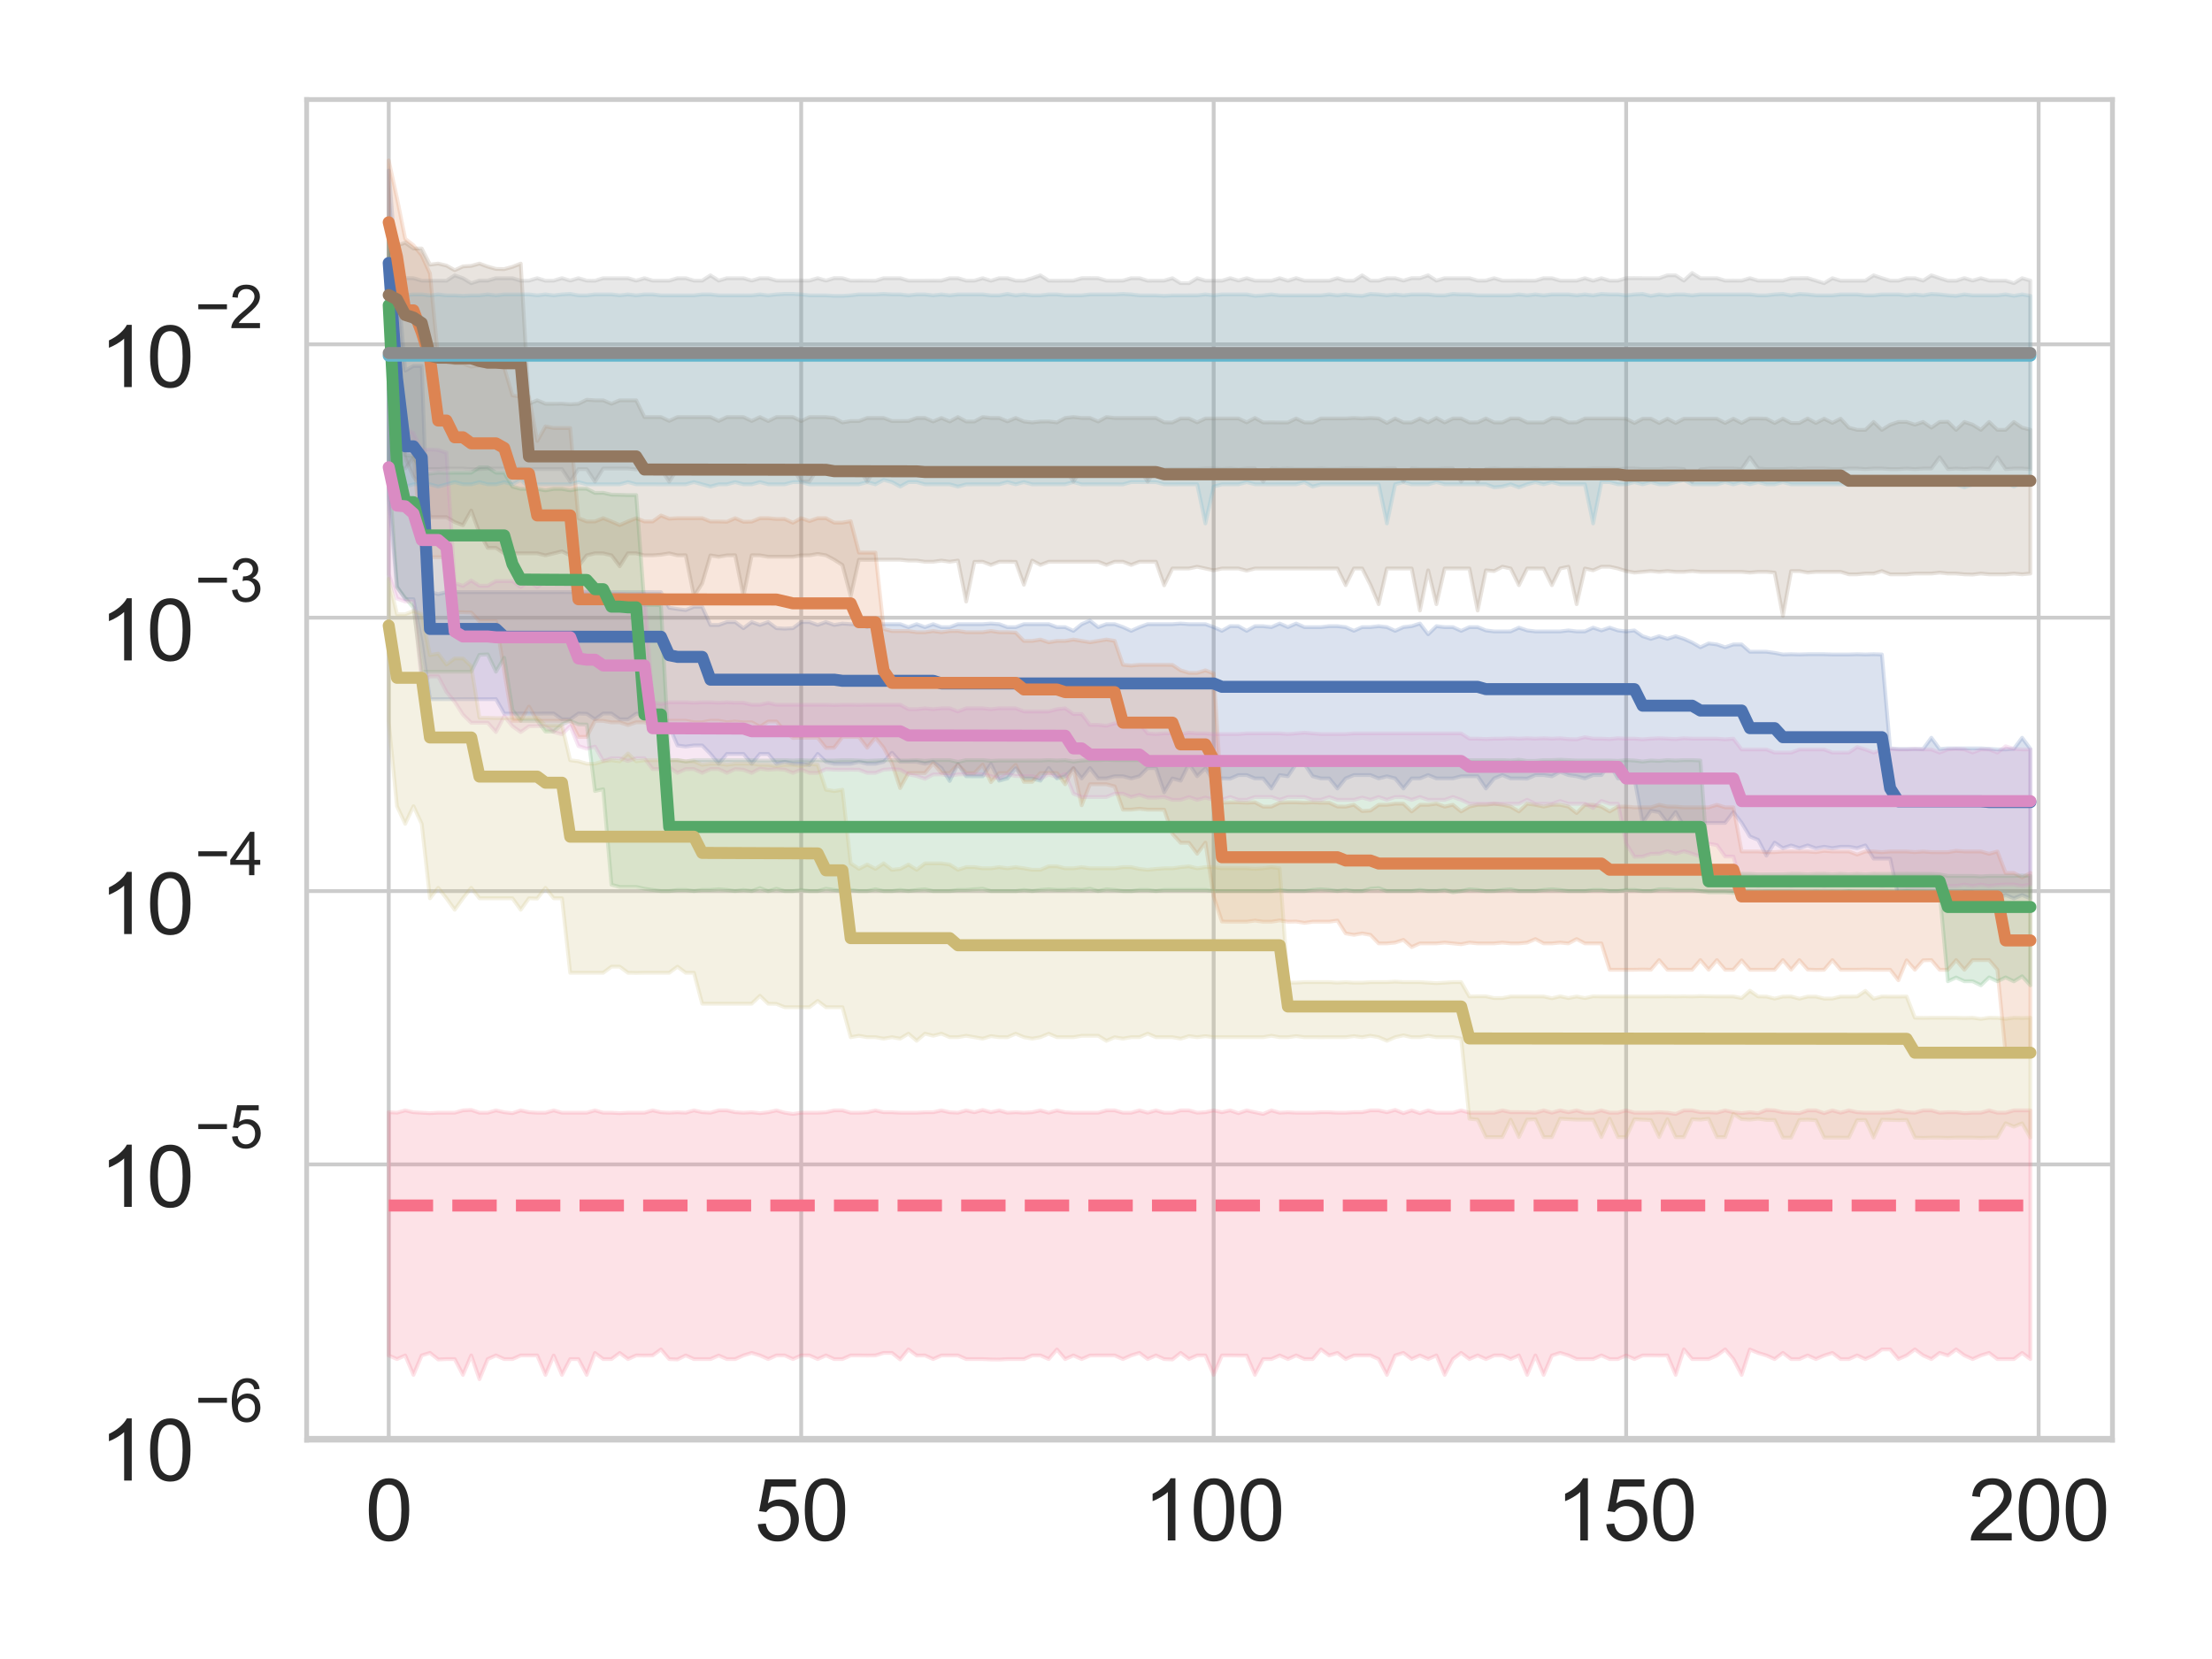 <?xml version="1.0" encoding="utf-8" standalone="no"?>
<!DOCTYPE svg PUBLIC "-//W3C//DTD SVG 1.1//EN"
  "http://www.w3.org/Graphics/SVG/1.1/DTD/svg11.dtd">
<svg xmlns:xlink="http://www.w3.org/1999/xlink" width="460.8pt" height="345.6pt" viewBox="0 0 460.8 345.6" xmlns="http://www.w3.org/2000/svg" version="1.1">
 <defs>
  <style type="text/css">*{stroke-linejoin: round; stroke-linecap: butt}</style>
 </defs>
 <g id="figure_1">
  <g id="patch_1">
   <path d="M 0 345.6 
L 460.8 345.6 
L 460.8 0 
L 0 0 
z
" style="fill: #ffffff"/>
  </g>
  <g id="axes_1">
   <g id="patch_2">
    <path d="M 63.878 300.004 
L 440.064 300.004 
L 440.064 20.736 
L 63.878 20.736 
z
" style="fill: #ffffff"/>
   </g>
   <g id="matplotlib.axis_1">
    <g id="xtick_1">
     <g id="line2d_1">
      <path d="M 80.977 300.004 
L 80.977 20.736 
" clip-path="url(#pea8093e5db)" style="fill: none; stroke: #cccccc; stroke-width: 0.8; stroke-linecap: round"/>
     </g>
     <g id="text_1">
      <!-- 0 -->
      <g style="fill: #262626" transform="translate(76.084 320.902) scale(0.176 -0.176)">
       <defs>
        <path id="ArialMT-30" d="M 266 2259 
Q 266 3072 433 3567 
Q 600 4063 929 4331 
Q 1259 4600 1759 4600 
Q 2128 4600 2406 4451 
Q 2684 4303 2865 4023 
Q 3047 3744 3150 3342 
Q 3253 2941 3253 2259 
Q 3253 1453 3087 958 
Q 2922 463 2592 192 
Q 2263 -78 1759 -78 
Q 1097 -78 719 397 
Q 266 969 266 2259 
z
M 844 2259 
Q 844 1131 1108 757 
Q 1372 384 1759 384 
Q 2147 384 2411 759 
Q 2675 1134 2675 2259 
Q 2675 3391 2411 3762 
Q 2147 4134 1753 4134 
Q 1366 4134 1134 3806 
Q 844 3388 844 2259 
z
" transform="scale(0.016)"/>
       </defs>
       <use xlink:href="#ArialMT-30"/>
      </g>
     </g>
    </g>
    <g id="xtick_2">
     <g id="line2d_2">
      <path d="M 166.904 300.004 
L 166.904 20.736 
" clip-path="url(#pea8093e5db)" style="fill: none; stroke: #cccccc; stroke-width: 0.8; stroke-linecap: round"/>
     </g>
     <g id="text_2">
      <!-- 50 -->
      <g style="fill: #262626" transform="translate(157.116 320.902) scale(0.176 -0.176)">
       <defs>
        <path id="ArialMT-35" d="M 266 1200 
L 856 1250 
Q 922 819 1161 601 
Q 1400 384 1738 384 
Q 2144 384 2425 690 
Q 2706 997 2706 1503 
Q 2706 1984 2436 2262 
Q 2166 2541 1728 2541 
Q 1456 2541 1237 2417 
Q 1019 2294 894 2097 
L 366 2166 
L 809 4519 
L 3088 4519 
L 3088 3981 
L 1259 3981 
L 1013 2750 
Q 1425 3038 1878 3038 
Q 2478 3038 2890 2622 
Q 3303 2206 3303 1553 
Q 3303 931 2941 478 
Q 2500 -78 1738 -78 
Q 1113 -78 717 272 
Q 322 622 266 1200 
z
" transform="scale(0.016)"/>
       </defs>
       <use xlink:href="#ArialMT-35"/>
       <use xlink:href="#ArialMT-30" x="55.615"/>
      </g>
     </g>
    </g>
    <g id="xtick_3">
     <g id="line2d_3">
      <path d="M 252.83 300.004 
L 252.83 20.736 
" clip-path="url(#pea8093e5db)" style="fill: none; stroke: #cccccc; stroke-width: 0.8; stroke-linecap: round"/>
     </g>
     <g id="text_3">
      <!-- 100 -->
      <g style="fill: #262626" transform="translate(238.149 320.902) scale(0.176 -0.176)">
       <defs>
        <path id="ArialMT-31" d="M 2384 0 
L 1822 0 
L 1822 3584 
Q 1619 3391 1289 3197 
Q 959 3003 697 2906 
L 697 3450 
Q 1169 3672 1522 3987 
Q 1875 4303 2022 4600 
L 2384 4600 
L 2384 0 
z
" transform="scale(0.016)"/>
       </defs>
       <use xlink:href="#ArialMT-31"/>
       <use xlink:href="#ArialMT-30" x="55.615"/>
       <use xlink:href="#ArialMT-30" x="111.23"/>
      </g>
     </g>
    </g>
    <g id="xtick_4">
     <g id="line2d_4">
      <path d="M 338.757 300.004 
L 338.757 20.736 
" clip-path="url(#pea8093e5db)" style="fill: none; stroke: #cccccc; stroke-width: 0.8; stroke-linecap: round"/>
     </g>
     <g id="text_4">
      <!-- 150 -->
      <g style="fill: #262626" transform="translate(324.076 320.902) scale(0.176 -0.176)">
       <use xlink:href="#ArialMT-31"/>
       <use xlink:href="#ArialMT-35" x="55.615"/>
       <use xlink:href="#ArialMT-30" x="111.23"/>
      </g>
     </g>
    </g>
    <g id="xtick_5">
     <g id="line2d_5">
      <path d="M 424.683 300.004 
L 424.683 20.736 
" clip-path="url(#pea8093e5db)" style="fill: none; stroke: #cccccc; stroke-width: 0.8; stroke-linecap: round"/>
     </g>
     <g id="text_5">
      <!-- 200 -->
      <g style="fill: #262626" transform="translate(410.002 320.902) scale(0.176 -0.176)">
       <defs>
        <path id="ArialMT-32" d="M 3222 541 
L 3222 0 
L 194 0 
Q 188 203 259 391 
Q 375 700 629 1000 
Q 884 1300 1366 1694 
Q 2113 2306 2375 2664 
Q 2638 3022 2638 3341 
Q 2638 3675 2398 3904 
Q 2159 4134 1775 4134 
Q 1369 4134 1125 3890 
Q 881 3647 878 3216 
L 300 3275 
Q 359 3922 746 4261 
Q 1134 4600 1788 4600 
Q 2447 4600 2831 4234 
Q 3216 3869 3216 3328 
Q 3216 3053 3103 2787 
Q 2991 2522 2730 2228 
Q 2469 1934 1863 1422 
Q 1356 997 1212 845 
Q 1069 694 975 541 
L 3222 541 
z
" transform="scale(0.016)"/>
       </defs>
       <use xlink:href="#ArialMT-32"/>
       <use xlink:href="#ArialMT-30" x="55.615"/>
       <use xlink:href="#ArialMT-30" x="111.23"/>
      </g>
     </g>
    </g>
   </g>
   <g id="matplotlib.axis_2">
    <g id="ytick_1">
     <g id="line2d_6">
      <path d="M 63.878 299.525 
L 440.064 299.525 
" clip-path="url(#pea8093e5db)" style="fill: none; stroke: #cccccc; stroke-width: 0.8; stroke-linecap: round"/>
     </g>
     <g id="text_6">
      <!-- $\mathdefault{10^{-6}}$ -->
      <g style="fill: #262626" transform="translate(20.73 308.6) scale(0.176 -0.176)">
       <defs>
        <path id="ArialMT-2212" d="M 3381 1997 
L 356 1997 
L 356 2522 
L 3381 2522 
L 3381 1997 
z
" transform="scale(0.016)"/>
        <path id="ArialMT-36" d="M 3184 3459 
L 2625 3416 
Q 2550 3747 2413 3897 
Q 2184 4138 1850 4138 
Q 1581 4138 1378 3988 
Q 1113 3794 959 3422 
Q 806 3050 800 2363 
Q 1003 2672 1297 2822 
Q 1591 2972 1913 2972 
Q 2475 2972 2870 2558 
Q 3266 2144 3266 1488 
Q 3266 1056 3080 686 
Q 2894 316 2569 119 
Q 2244 -78 1831 -78 
Q 1128 -78 684 439 
Q 241 956 241 2144 
Q 241 3472 731 4075 
Q 1159 4600 1884 4600 
Q 2425 4600 2770 4297 
Q 3116 3994 3184 3459 
z
M 888 1484 
Q 888 1194 1011 928 
Q 1134 663 1356 523 
Q 1578 384 1822 384 
Q 2178 384 2434 671 
Q 2691 959 2691 1453 
Q 2691 1928 2437 2201 
Q 2184 2475 1800 2475 
Q 1419 2475 1153 2201 
Q 888 1928 888 1484 
z
" transform="scale(0.016)"/>
       </defs>
       <use xlink:href="#ArialMT-31" transform="translate(0 0.994)"/>
       <use xlink:href="#ArialMT-30" transform="translate(55.615 0.994)"/>
       <use xlink:href="#ArialMT-2212" transform="translate(112.973 70.688) scale(0.7)"/>
       <use xlink:href="#ArialMT-36" transform="translate(153.852 70.688) scale(0.7)"/>
      </g>
     </g>
    </g>
    <g id="ytick_2">
     <g id="line2d_7">
      <path d="M 63.878 242.576 
L 440.064 242.576 
" clip-path="url(#pea8093e5db)" style="fill: none; stroke: #cccccc; stroke-width: 0.8; stroke-linecap: round"/>
     </g>
     <g id="text_7">
      <!-- $\mathdefault{10^{-5}}$ -->
      <g style="fill: #262626" transform="translate(20.73 251.563) scale(0.176 -0.176)">
       <use xlink:href="#ArialMT-31" transform="translate(0 0.88)"/>
       <use xlink:href="#ArialMT-30" transform="translate(55.615 0.88)"/>
       <use xlink:href="#ArialMT-2212" transform="translate(112.973 70.573) scale(0.7)"/>
       <use xlink:href="#ArialMT-35" transform="translate(153.852 70.573) scale(0.7)"/>
      </g>
     </g>
    </g>
    <g id="ytick_3">
     <g id="line2d_8">
      <path d="M 63.878 185.627 
L 440.064 185.627 
" clip-path="url(#pea8093e5db)" style="fill: none; stroke: #cccccc; stroke-width: 0.8; stroke-linecap: round"/>
     </g>
     <g id="text_8">
      <!-- $\mathdefault{10^{-4}}$ -->
      <g style="fill: #262626" transform="translate(20.73 194.614) scale(0.176 -0.176)">
       <defs>
        <path id="ArialMT-34" d="M 2069 0 
L 2069 1097 
L 81 1097 
L 81 1613 
L 2172 4581 
L 2631 4581 
L 2631 1613 
L 3250 1613 
L 3250 1097 
L 2631 1097 
L 2631 0 
L 2069 0 
z
M 2069 1613 
L 2069 3678 
L 634 1613 
L 2069 1613 
z
" transform="scale(0.016)"/>
       </defs>
       <use xlink:href="#ArialMT-31" transform="translate(0 0.202)"/>
       <use xlink:href="#ArialMT-30" transform="translate(55.615 0.202)"/>
       <use xlink:href="#ArialMT-2212" transform="translate(112.973 69.895) scale(0.7)"/>
       <use xlink:href="#ArialMT-34" transform="translate(153.852 69.895) scale(0.7)"/>
      </g>
     </g>
    </g>
    <g id="ytick_4">
     <g id="line2d_9">
      <path d="M 63.878 128.677 
L 440.064 128.677 
" clip-path="url(#pea8093e5db)" style="fill: none; stroke: #cccccc; stroke-width: 0.8; stroke-linecap: round"/>
     </g>
     <g id="text_9">
      <!-- $\mathdefault{10^{-3}}$ -->
      <g style="fill: #262626" transform="translate(20.73 137.752) scale(0.176 -0.176)">
       <defs>
        <path id="ArialMT-33" d="M 269 1209 
L 831 1284 
Q 928 806 1161 595 
Q 1394 384 1728 384 
Q 2125 384 2398 659 
Q 2672 934 2672 1341 
Q 2672 1728 2419 1979 
Q 2166 2231 1775 2231 
Q 1616 2231 1378 2169 
L 1441 2663 
Q 1497 2656 1531 2656 
Q 1891 2656 2178 2843 
Q 2466 3031 2466 3422 
Q 2466 3731 2256 3934 
Q 2047 4138 1716 4138 
Q 1388 4138 1169 3931 
Q 950 3725 888 3313 
L 325 3413 
Q 428 3978 793 4289 
Q 1159 4600 1703 4600 
Q 2078 4600 2393 4439 
Q 2709 4278 2876 4000 
Q 3044 3722 3044 3409 
Q 3044 3113 2884 2869 
Q 2725 2625 2413 2481 
Q 2819 2388 3044 2092 
Q 3269 1797 3269 1353 
Q 3269 753 2831 336 
Q 2394 -81 1725 -81 
Q 1122 -81 723 278 
Q 325 638 269 1209 
z
" transform="scale(0.016)"/>
       </defs>
       <use xlink:href="#ArialMT-31" transform="translate(0 0.994)"/>
       <use xlink:href="#ArialMT-30" transform="translate(55.615 0.994)"/>
       <use xlink:href="#ArialMT-2212" transform="translate(112.973 70.688) scale(0.7)"/>
       <use xlink:href="#ArialMT-33" transform="translate(153.852 70.688) scale(0.7)"/>
      </g>
     </g>
    </g>
    <g id="ytick_5">
     <g id="line2d_10">
      <path d="M 63.878 71.728 
L 440.064 71.728 
" clip-path="url(#pea8093e5db)" style="fill: none; stroke: #cccccc; stroke-width: 0.8; stroke-linecap: round"/>
     </g>
     <g id="text_10">
      <!-- $\mathdefault{10^{-2}}$ -->
      <g style="fill: #262626" transform="translate(20.73 80.803) scale(0.176 -0.176)">
       <use xlink:href="#ArialMT-31" transform="translate(0 0.994)"/>
       <use xlink:href="#ArialMT-30" transform="translate(55.615 0.994)"/>
       <use xlink:href="#ArialMT-2212" transform="translate(112.973 70.688) scale(0.7)"/>
       <use xlink:href="#ArialMT-32" transform="translate(153.852 70.688) scale(0.7)"/>
      </g>
     </g>
    </g>
    <g id="ytick_6"/>
    <g id="ytick_7"/>
    <g id="ytick_8"/>
    <g id="ytick_9"/>
    <g id="ytick_10"/>
    <g id="ytick_11"/>
    <g id="ytick_12"/>
    <g id="ytick_13"/>
    <g id="ytick_14"/>
    <g id="ytick_15"/>
    <g id="ytick_16"/>
    <g id="ytick_17"/>
    <g id="ytick_18"/>
    <g id="ytick_19"/>
    <g id="ytick_20"/>
    <g id="ytick_21"/>
    <g id="ytick_22"/>
    <g id="ytick_23"/>
    <g id="ytick_24"/>
    <g id="ytick_25"/>
    <g id="ytick_26"/>
    <g id="ytick_27"/>
    <g id="ytick_28"/>
    <g id="ytick_29"/>
    <g id="ytick_30"/>
    <g id="ytick_31"/>
    <g id="ytick_32"/>
    <g id="ytick_33"/>
    <g id="ytick_34"/>
    <g id="ytick_35"/>
    <g id="ytick_36"/>
    <g id="ytick_37"/>
    <g id="ytick_38"/>
    <g id="ytick_39"/>
    <g id="ytick_40"/>
    <g id="ytick_41"/>
    <g id="ytick_42"/>
    <g id="ytick_43"/>
   </g>
   <g id="PolyCollection_1">
    <defs>
     <path id="me054aa292c" d="M 80.977 -310.084 
L 80.977 -242.034 
L 82.696 -223.428 
L 84.414 -220.778 
L 86.133 -220.778 
L 87.851 -211.811 
L 89.57 -199.943 
L 91.288 -199.943 
L 93.007 -199.962 
L 94.725 -199.943 
L 96.444 -199.962 
L 98.163 -199.963 
L 99.881 -199.943 
L 101.6 -199.943 
L 103.318 -199.962 
L 105.037 -196.936 
L 106.755 -196.936 
L 108.474 -196.958 
L 110.192 -196.958 
L 111.911 -196.936 
L 113.629 -196.958 
L 115.348 -196.958 
L 117.066 -195.75 
L 118.785 -195.75 
L 120.503 -196.958 
L 122.222 -196.907 
L 123.94 -195.75 
L 125.659 -196.958 
L 127.378 -196.958 
L 129.096 -195.75 
L 130.815 -195.75 
L 132.533 -196.936 
L 134.252 -196.936 
L 135.97 -195.75 
L 137.689 -196.936 
L 139.407 -194.258 
L 141.126 -190.311 
L 142.844 -190.076 
L 144.563 -190.311 
L 146.281 -190.311 
L 148 -188.541 
L 149.718 -186.492 
L 151.437 -188.541 
L 153.155 -188.541 
L 154.874 -188.541 
L 156.593 -186.492 
L 158.311 -188.541 
L 160.03 -188.541 
L 161.748 -186.485 
L 163.467 -186.905 
L 165.185 -186.492 
L 166.904 -186.492 
L 168.622 -186.219 
L 170.341 -188.541 
L 172.059 -186.895 
L 173.778 -186.492 
L 175.496 -186.492 
L 177.215 -186.492 
L 178.933 -186.895 
L 180.652 -186.492 
L 182.37 -186.492 
L 184.089 -186.895 
L 185.808 -188.784 
L 187.526 -186.905 
L 189.245 -186.905 
L 190.963 -186.905 
L 192.682 -186.492 
L 194.4 -186.905 
L 196.119 -185.599 
L 197.837 -182.909 
L 199.556 -186.438 
L 201.274 -183.898 
L 202.993 -183.887 
L 204.711 -183.887 
L 206.43 -186.438 
L 208.148 -182.967 
L 209.867 -183.442 
L 211.585 -185.558 
L 213.304 -183.442 
L 215.023 -183.43 
L 216.741 -182.967 
L 218.46 -185.599 
L 220.178 -183.442 
L 221.897 -183.887 
L 223.615 -185.599 
L 225.334 -183.43 
L 227.052 -185.599 
L 228.771 -183.43 
L 230.489 -183.442 
L 232.208 -183.898 
L 233.926 -183.898 
L 235.645 -183.442 
L 237.363 -183.898 
L 239.082 -185.599 
L 240.801 -185.599 
L 242.519 -180.555 
L 244.238 -183.442 
L 245.956 -182.967 
L 247.675 -186.438 
L 249.393 -183.898 
L 251.112 -185.558 
L 252.83 -182.967 
L 254.549 -183.442 
L 256.267 -183.392 
L 257.986 -184.143 
L 259.704 -184.143 
L 261.423 -183.442 
L 263.141 -183.442 
L 264.86 -181.342 
L 266.578 -184.143 
L 268.297 -183.898 
L 270.016 -186.438 
L 271.734 -186.438 
L 273.453 -183.898 
L 275.171 -183.442 
L 276.89 -183.442 
L 278.608 -181.342 
L 280.327 -183.442 
L 282.045 -184.143 
L 283.764 -184.143 
L 285.482 -184.143 
L 287.201 -183.442 
L 288.919 -183.887 
L 290.638 -183.442 
L 292.356 -181.342 
L 294.075 -183.442 
L 295.793 -183.442 
L 297.512 -184.137 
L 299.231 -183.442 
L 300.949 -183.442 
L 302.668 -183.442 
L 304.386 -183.887 
L 306.105 -183.898 
L 307.823 -183.898 
L 309.542 -181.342 
L 311.26 -183.442 
L 312.979 -184.143 
L 314.697 -183.442 
L 316.416 -183.442 
L 318.134 -183.392 
L 319.853 -184.137 
L 321.571 -184.137 
L 323.29 -183.887 
L 325.008 -184.808 
L 326.727 -184.143 
L 328.446 -183.898 
L 330.164 -183.442 
L 331.883 -184.143 
L 333.601 -184.143 
L 335.32 -186.438 
L 337.038 -183.442 
L 338.757 -183.442 
L 340.475 -183.442 
L 342.194 -174.181 
L 343.912 -176.692 
L 345.631 -176.43 
L 347.349 -174.181 
L 349.068 -176.43 
L 350.786 -173.456 
L 352.505 -174.181 
L 354.223 -174.181 
L 355.942 -174.181 
L 357.661 -174.181 
L 359.379 -174.181 
L 361.098 -176.43 
L 362.816 -174.181 
L 364.535 -171.354 
L 366.253 -170.63 
L 367.972 -167.358 
L 369.69 -170.064 
L 371.409 -168.912 
L 373.127 -169.478 
L 374.846 -168.912 
L 376.564 -169.486 
L 378.283 -168.875 
L 380.001 -169.201 
L 381.72 -168.912 
L 383.438 -169.201 
L 385.157 -169.201 
L 386.876 -168.912 
L 388.594 -169.486 
L 390.313 -166.728 
L 392.031 -166.728 
L 393.75 -166.728 
L 395.468 -158.778 
L 397.187 -158.778 
L 398.905 -158.778 
L 400.624 -158.778 
L 402.342 -158.778 
L 404.061 -159.803 
L 405.779 -158.338 
L 407.498 -158.778 
L 409.216 -159.803 
L 410.935 -159.803 
L 412.653 -158.778 
L 414.372 -159.144 
L 416.091 -158.446 
L 417.809 -159.161 
L 419.528 -158.446 
L 421.246 -159.144 
L 422.965 -158.446 
L 422.965 -189.605 
L 422.965 -189.605 
L 421.246 -191.914 
L 419.528 -189.605 
L 417.809 -189.479 
L 416.091 -189.479 
L 414.372 -189.605 
L 412.653 -189.7 
L 410.935 -189.7 
L 409.216 -189.7 
L 407.498 -189.7 
L 405.779 -189.7 
L 404.061 -189.574 
L 402.342 -191.911 
L 400.624 -189.574 
L 398.905 -189.574 
L 397.187 -189.578 
L 395.468 -189.578 
L 393.75 -189.7 
L 392.031 -209.26 
L 390.313 -209.316 
L 388.594 -209.26 
L 386.876 -209.316 
L 385.157 -209.26 
L 383.438 -209.26 
L 381.72 -209.26 
L 380.001 -209.316 
L 378.283 -209.316 
L 376.564 -209.316 
L 374.846 -209.261 
L 373.127 -209.316 
L 371.409 -209.26 
L 369.69 -209.593 
L 367.972 -209.832 
L 366.253 -209.842 
L 364.535 -209.832 
L 362.816 -211.353 
L 361.098 -211.353 
L 359.379 -210.773 
L 357.661 -211.353 
L 355.942 -211.565 
L 354.223 -210.758 
L 352.505 -211.755 
L 350.786 -212.524 
L 349.068 -213.07 
L 347.349 -212.524 
L 345.631 -213.065 
L 343.912 -212.51 
L 342.194 -213.065 
L 340.475 -214.27 
L 338.757 -214.065 
L 337.038 -214.27 
L 335.32 -214.848 
L 333.601 -214.27 
L 331.883 -214.848 
L 330.164 -214.07 
L 328.446 -214.065 
L 326.727 -214.27 
L 325.008 -214.065 
L 323.29 -214.065 
L 321.571 -214.065 
L 319.853 -214.065 
L 318.134 -214.27 
L 316.416 -214.843 
L 314.697 -214.07 
L 312.979 -214.065 
L 311.26 -214.065 
L 309.542 -214.27 
L 307.823 -214.956 
L 306.105 -214.956 
L 304.386 -214.182 
L 302.668 -214.956 
L 300.949 -214.956 
L 299.231 -215.154 
L 297.512 -213.476 
L 295.793 -215.706 
L 294.075 -215.154 
L 292.356 -214.961 
L 290.638 -214.182 
L 288.919 -214.961 
L 287.201 -215.154 
L 285.482 -214.956 
L 283.764 -214.956 
L 282.045 -214.202 
L 280.327 -214.956 
L 278.608 -215.154 
L 276.89 -215.154 
L 275.171 -214.956 
L 273.453 -214.956 
L 271.734 -214.961 
L 270.016 -215.706 
L 268.297 -214.961 
L 266.578 -215.706 
L 264.86 -214.956 
L 263.141 -215.154 
L 261.423 -215.154 
L 259.704 -214.182 
L 257.986 -215.154 
L 256.267 -215.168 
L 254.549 -214.182 
L 252.83 -214.956 
L 251.112 -215.578 
L 249.393 -215.578 
L 247.675 -215.578 
L 245.956 -215.706 
L 244.238 -215.578 
L 242.519 -215.578 
L 240.801 -215.578 
L 239.082 -215.578 
L 237.363 -214.956 
L 235.645 -214.182 
L 233.926 -214.972 
L 232.208 -215.578 
L 230.489 -215.578 
L 228.771 -214.956 
L 227.052 -216.31 
L 225.334 -215.578 
L 223.615 -214.182 
L 221.897 -214.956 
L 220.178 -214.956 
L 218.46 -215.578 
L 216.741 -215.578 
L 215.023 -215.578 
L 213.304 -215.578 
L 211.585 -214.956 
L 209.867 -214.956 
L 208.148 -215.578 
L 206.43 -215.706 
L 204.711 -215.578 
L 202.993 -215.578 
L 201.274 -215.578 
L 199.556 -215.578 
L 197.837 -214.956 
L 196.119 -214.956 
L 194.4 -215.578 
L 192.682 -214.956 
L 190.963 -215.578 
L 189.245 -214.956 
L 187.526 -215.578 
L 185.808 -215.578 
L 184.089 -215.578 
L 182.37 -215.578 
L 180.652 -214.956 
L 178.933 -215.578 
L 177.215 -215.578 
L 175.496 -215.706 
L 173.778 -215.409 
L 172.059 -216.02 
L 170.341 -215.409 
L 168.622 -216.02 
L 166.904 -216.02 
L 165.185 -214.736 
L 163.467 -214.649 
L 161.748 -214.736 
L 160.03 -216.02 
L 158.311 -215.409 
L 156.593 -216.02 
L 154.874 -214.736 
L 153.155 -216.02 
L 151.437 -216.02 
L 149.718 -215.409 
L 148 -215.409 
L 146.281 -219.209 
L 144.563 -219.209 
L 142.844 -218.506 
L 141.126 -218.732 
L 139.407 -219 
L 137.689 -222.245 
L 135.97 -222.253 
L 134.252 -222.253 
L 132.533 -222.245 
L 130.815 -222.253 
L 129.096 -222.253 
L 127.378 -222.253 
L 125.659 -222.253 
L 123.94 -222.245 
L 122.222 -222.253 
L 120.503 -222.261 
L 118.785 -222.253 
L 117.066 -222.261 
L 115.348 -222.253 
L 113.629 -222.253 
L 111.911 -222.253 
L 110.192 -222.245 
L 108.474 -222.253 
L 106.755 -222.253 
L 105.037 -222.253 
L 103.318 -222.253 
L 101.6 -222.245 
L 99.881 -222.253 
L 98.163 -222.245 
L 96.444 -222.245 
L 94.725 -222.245 
L 93.007 -222.253 
L 91.288 -221.834 
L 89.57 -222.253 
L 87.851 -269.365 
L 86.133 -269.37 
L 84.414 -268.382 
L 82.696 -288.398 
L 80.977 -310.084 
z
" style="stroke: #4c72b0; stroke-opacity: 0.2; stroke-width: 0.8"/>
    </defs>
    <g clip-path="url(#pea8093e5db)">
     <use xlink:href="#me054aa292c" x="0" y="345.6" style="fill: #4c72b0; fill-opacity: 0.2; stroke: #4c72b0; stroke-opacity: 0.2; stroke-width: 0.8"/>
    </g>
   </g>
   <g id="PolyCollection_2">
    <defs>
     <path id="m5361dab624" d="M 80.977 -113.909 
L 80.977 -63.239 
L 82.696 -62.476 
L 84.414 -63.239 
L 86.133 -59.191 
L 87.851 -63.239 
L 89.57 -63.766 
L 91.288 -62.399 
L 93.007 -62.476 
L 94.725 -62.476 
L 96.444 -59.191 
L 98.163 -63.239 
L 99.881 -58.29 
L 101.6 -62.476 
L 103.318 -63.239 
L 105.037 -62.476 
L 106.755 -62.476 
L 108.474 -63.239 
L 110.192 -63.239 
L 111.911 -63.239 
L 113.629 -59.191 
L 115.348 -63.22 
L 117.066 -59.191 
L 118.785 -62.476 
L 120.503 -62.476 
L 122.222 -59.191 
L 123.94 -63.753 
L 125.659 -62.476 
L 127.378 -62.476 
L 129.096 -63.753 
L 130.815 -62.476 
L 132.533 -63.239 
L 134.252 -63.22 
L 135.97 -63.239 
L 137.689 -64.491 
L 139.407 -62.476 
L 141.126 -62.399 
L 142.844 -63.239 
L 144.563 -62.476 
L 146.281 -62.476 
L 148 -62.476 
L 149.718 -63.22 
L 151.437 -62.476 
L 153.155 -62.476 
L 154.874 -63.239 
L 156.593 -63.766 
L 158.311 -63.239 
L 160.03 -62.476 
L 161.748 -63.239 
L 163.467 -63.239 
L 165.185 -62.476 
L 166.904 -63.239 
L 168.622 -63.239 
L 170.341 -62.476 
L 172.059 -63.239 
L 173.778 -62.476 
L 175.496 -62.476 
L 177.215 -63.239 
L 178.933 -63.239 
L 180.652 -63.22 
L 182.37 -63.239 
L 184.089 -63.766 
L 185.808 -63.766 
L 187.526 -62.399 
L 189.245 -64.491 
L 190.963 -63.22 
L 192.682 -63.239 
L 194.4 -62.476 
L 196.119 -63.239 
L 197.837 -63.239 
L 199.556 -63.239 
L 201.274 -62.476 
L 202.993 -62.476 
L 204.711 -62.476 
L 206.43 -62.399 
L 208.148 -62.379 
L 209.867 -62.476 
L 211.585 -62.476 
L 213.304 -62.476 
L 215.023 -63.239 
L 216.741 -63.239 
L 218.46 -62.476 
L 220.178 -64.473 
L 221.897 -62.476 
L 223.615 -63.239 
L 225.334 -62.476 
L 227.052 -63.22 
L 228.771 -63.239 
L 230.489 -63.239 
L 232.208 -63.239 
L 233.926 -62.476 
L 235.645 -63.239 
L 237.363 -63.766 
L 239.082 -62.476 
L 240.801 -63.239 
L 242.519 -62.476 
L 244.238 -62.399 
L 245.956 -63.766 
L 247.675 -62.476 
L 249.393 -63.239 
L 251.112 -63.239 
L 252.83 -59.191 
L 254.549 -63.239 
L 256.267 -63.239 
L 257.986 -63.22 
L 259.704 -63.22 
L 261.423 -59.191 
L 263.141 -62.476 
L 264.86 -62.476 
L 266.578 -63.239 
L 268.297 -62.476 
L 270.016 -63.239 
L 271.734 -62.476 
L 273.453 -62.476 
L 275.171 -64.491 
L 276.89 -63.239 
L 278.608 -63.753 
L 280.327 -62.476 
L 282.045 -63.239 
L 283.764 -63.239 
L 285.482 -63.239 
L 287.201 -62.476 
L 288.919 -59.191 
L 290.638 -63.239 
L 292.356 -63.766 
L 294.075 -62.476 
L 295.793 -63.239 
L 297.512 -62.476 
L 299.231 -63.239 
L 300.949 -59.191 
L 302.668 -62.476 
L 304.386 -63.766 
L 306.105 -62.476 
L 307.823 -63.239 
L 309.542 -62.476 
L 311.26 -63.239 
L 312.979 -63.239 
L 314.697 -62.476 
L 316.416 -63.239 
L 318.134 -59.191 
L 319.853 -63.239 
L 321.571 -59.191 
L 323.29 -63.22 
L 325.008 -63.766 
L 326.727 -63.239 
L 328.446 -62.476 
L 330.164 -62.476 
L 331.883 -62.476 
L 333.601 -63.239 
L 335.32 -62.476 
L 337.038 -62.476 
L 338.757 -63.239 
L 340.475 -62.476 
L 342.194 -63.239 
L 343.912 -63.239 
L 345.631 -63.22 
L 347.349 -63.239 
L 349.068 -59.191 
L 350.786 -64.491 
L 352.505 -62.476 
L 354.223 -62.476 
L 355.942 -62.476 
L 357.661 -63.22 
L 359.379 -64.491 
L 361.098 -62.476 
L 362.816 -59.191 
L 364.535 -64.473 
L 366.253 -63.753 
L 367.972 -63.239 
L 369.69 -62.476 
L 371.409 -63.766 
L 373.127 -62.476 
L 374.846 -62.476 
L 376.564 -63.239 
L 378.283 -62.476 
L 380.001 -63.22 
L 381.72 -63.753 
L 383.438 -62.476 
L 385.157 -62.476 
L 386.876 -63.239 
L 388.594 -62.476 
L 390.313 -63.239 
L 392.031 -64.491 
L 393.75 -64.491 
L 395.468 -62.476 
L 397.187 -63.239 
L 398.905 -64.491 
L 400.624 -63.239 
L 402.342 -62.476 
L 404.061 -63.766 
L 405.779 -63.22 
L 407.498 -64.491 
L 409.216 -63.239 
L 410.935 -62.476 
L 412.653 -63.239 
L 414.372 -63.766 
L 416.091 -62.476 
L 417.809 -62.476 
L 419.528 -62.476 
L 421.246 -63.753 
L 422.965 -62.476 
L 422.965 -114.281 
L 422.965 -114.281 
L 421.246 -114.281 
L 419.528 -114.281 
L 417.809 -113.803 
L 416.091 -113.803 
L 414.372 -114.281 
L 412.653 -113.803 
L 410.935 -113.803 
L 409.216 -113.705 
L 407.498 -113.9 
L 405.779 -113.9 
L 404.061 -113.803 
L 402.342 -114.281 
L 400.624 -114.281 
L 398.905 -113.803 
L 397.187 -113.9 
L 395.468 -114.281 
L 393.75 -113.9 
L 392.031 -113.805 
L 390.313 -113.803 
L 388.594 -113.803 
L 386.876 -113.9 
L 385.157 -114.281 
L 383.438 -113.803 
L 381.72 -114.281 
L 380.001 -113.708 
L 378.283 -114.281 
L 376.564 -114.281 
L 374.846 -113.708 
L 373.127 -113.803 
L 371.409 -113.9 
L 369.69 -114.281 
L 367.972 -114.377 
L 366.253 -113.705 
L 364.535 -113.9 
L 362.816 -113.705 
L 361.098 -113.9 
L 359.379 -114.281 
L 357.661 -113.803 
L 355.942 -113.9 
L 354.223 -113.909 
L 352.505 -114.281 
L 350.786 -114.281 
L 349.068 -113.538 
L 347.349 -113.803 
L 345.631 -113.9 
L 343.912 -113.803 
L 342.194 -113.803 
L 340.475 -113.803 
L 338.757 -114.281 
L 337.038 -113.805 
L 335.32 -113.803 
L 333.601 -114.281 
L 331.883 -113.803 
L 330.164 -113.803 
L 328.446 -114.281 
L 326.727 -113.9 
L 325.008 -114.281 
L 323.29 -113.803 
L 321.571 -114.281 
L 319.853 -113.803 
L 318.134 -113.9 
L 316.416 -113.909 
L 314.697 -113.909 
L 312.979 -114.281 
L 311.26 -113.803 
L 309.542 -113.803 
L 307.823 -113.805 
L 306.105 -113.803 
L 304.386 -114.281 
L 302.668 -113.805 
L 300.949 -113.803 
L 299.231 -113.803 
L 297.512 -114.281 
L 295.793 -113.705 
L 294.075 -114.281 
L 292.356 -113.708 
L 290.638 -114.377 
L 288.919 -113.9 
L 287.201 -114.281 
L 285.482 -114.281 
L 283.764 -113.909 
L 282.045 -113.909 
L 280.327 -113.803 
L 278.608 -113.803 
L 276.89 -113.9 
L 275.171 -113.9 
L 273.453 -113.803 
L 271.734 -113.803 
L 270.016 -113.803 
L 268.297 -113.9 
L 266.578 -113.803 
L 264.86 -114.281 
L 263.141 -113.538 
L 261.423 -113.9 
L 259.704 -114.281 
L 257.986 -113.708 
L 256.267 -114.281 
L 254.549 -113.9 
L 252.83 -114.281 
L 251.112 -113.909 
L 249.393 -113.803 
L 247.675 -114.281 
L 245.956 -114.281 
L 244.238 -113.803 
L 242.519 -113.803 
L 240.801 -114.281 
L 239.082 -113.803 
L 237.363 -114.281 
L 235.645 -113.803 
L 233.926 -113.803 
L 232.208 -114.281 
L 230.489 -114.281 
L 228.771 -113.803 
L 227.052 -113.803 
L 225.334 -113.803 
L 223.615 -113.803 
L 221.897 -113.9 
L 220.178 -114.281 
L 218.46 -113.803 
L 216.741 -114.281 
L 215.023 -113.909 
L 213.304 -113.805 
L 211.585 -113.909 
L 209.867 -113.805 
L 208.148 -114.281 
L 206.43 -113.909 
L 204.711 -114.377 
L 202.993 -113.9 
L 201.274 -114.281 
L 199.556 -113.805 
L 197.837 -113.9 
L 196.119 -114.281 
L 194.4 -113.9 
L 192.682 -113.9 
L 190.963 -113.803 
L 189.245 -113.805 
L 187.526 -113.805 
L 185.808 -113.9 
L 184.089 -113.9 
L 182.37 -114.281 
L 180.652 -113.9 
L 178.933 -113.803 
L 177.215 -113.803 
L 175.496 -114.281 
L 173.778 -114.281 
L 172.059 -113.9 
L 170.341 -113.803 
L 168.622 -113.803 
L 166.904 -113.805 
L 165.185 -113.538 
L 163.467 -113.805 
L 161.748 -114.284 
L 160.03 -113.9 
L 158.311 -113.705 
L 156.593 -113.9 
L 154.874 -113.803 
L 153.155 -113.909 
L 151.437 -114.281 
L 149.718 -114.281 
L 148 -113.803 
L 146.281 -113.909 
L 144.563 -114.281 
L 142.844 -113.803 
L 141.126 -113.9 
L 139.407 -113.803 
L 137.689 -113.9 
L 135.97 -114.281 
L 134.252 -113.803 
L 132.533 -113.805 
L 130.815 -113.803 
L 129.096 -113.708 
L 127.378 -113.803 
L 125.659 -113.803 
L 123.94 -114.281 
L 122.222 -113.803 
L 120.503 -113.803 
L 118.785 -113.803 
L 117.066 -113.803 
L 115.348 -114.281 
L 113.629 -113.803 
L 111.911 -113.803 
L 110.192 -113.909 
L 108.474 -114.281 
L 106.755 -113.708 
L 105.037 -113.9 
L 103.318 -114.284 
L 101.6 -113.803 
L 99.881 -113.803 
L 98.163 -114.377 
L 96.444 -114.281 
L 94.725 -113.805 
L 93.007 -113.803 
L 91.288 -113.805 
L 89.57 -113.708 
L 87.851 -113.803 
L 86.133 -113.9 
L 84.414 -114.281 
L 82.696 -113.805 
L 80.977 -113.909 
z
" style="stroke: #f77189; stroke-opacity: 0.2; stroke-width: 0.8"/>
    </defs>
    <g clip-path="url(#pea8093e5db)">
     <use xlink:href="#m5361dab624" x="0" y="345.6" style="fill: #f77189; fill-opacity: 0.2; stroke: #f77189; stroke-opacity: 0.2; stroke-width: 0.8"/>
    </g>
   </g>
   <g id="PolyCollection_3">
    <defs>
     <path id="m73853329f9" d="M 80.977 -312.17 
L 80.977 -275.6 
L 82.696 -266.977 
L 84.414 -253.653 
L 86.133 -251.242 
L 87.851 -230.944 
L 89.57 -229.526 
L 91.288 -229.526 
L 93.007 -229.526 
L 94.725 -218.045 
L 96.444 -218.045 
L 98.163 -218 
L 99.881 -216.197 
L 101.6 -216.197 
L 103.318 -216.197 
L 105.037 -205.822 
L 106.755 -195.448 
L 108.474 -195.448 
L 110.192 -198.398 
L 111.911 -195.448 
L 113.629 -195.448 
L 115.348 -195.448 
L 117.066 -195.426 
L 118.785 -195.448 
L 120.503 -192.097 
L 122.222 -192.097 
L 123.94 -195.448 
L 125.659 -195.44 
L 127.378 -195.117 
L 129.096 -195.131 
L 130.815 -194.554 
L 132.533 -195.131 
L 134.252 -195.131 
L 135.97 -194.554 
L 137.689 -195.448 
L 139.407 -195.448 
L 141.126 -195.448 
L 142.844 -195.448 
L 144.563 -195.131 
L 146.281 -195.131 
L 148 -195.448 
L 149.718 -195.44 
L 151.437 -195.131 
L 153.155 -195.282 
L 154.874 -195.109 
L 156.593 -195.131 
L 158.311 -194.209 
L 160.03 -195.282 
L 161.748 -195.282 
L 163.467 -193.302 
L 165.185 -191.87 
L 166.904 -191.921 
L 168.622 -191.921 
L 170.341 -191.921 
L 172.059 -189.785 
L 173.778 -189.832 
L 175.496 -192.079 
L 177.215 -192.079 
L 178.933 -192.079 
L 180.652 -189.832 
L 182.37 -191.921 
L 184.089 -189.832 
L 185.808 -186.587 
L 187.526 -181.43 
L 189.245 -184.558 
L 190.963 -184.558 
L 192.682 -184.558 
L 194.4 -186.594 
L 196.119 -184.558 
L 197.837 -184.558 
L 199.556 -186.315 
L 201.274 -184.558 
L 202.993 -184.558 
L 204.711 -186.315 
L 206.43 -182.667 
L 208.148 -184.558 
L 209.867 -184.558 
L 211.585 -186.273 
L 213.304 -182.724 
L 215.023 -182.724 
L 216.741 -184.558 
L 218.46 -184.558 
L 220.178 -184.558 
L 221.897 -182.224 
L 223.615 -185.546 
L 225.334 -177.853 
L 227.052 -182.224 
L 228.771 -182.224 
L 230.489 -182.224 
L 232.208 -181.768 
L 233.926 -176.938 
L 235.645 -176.938 
L 237.363 -177.127 
L 239.082 -176.938 
L 240.801 -176.938 
L 242.519 -176.933 
L 244.238 -171.869 
L 245.956 -170.029 
L 247.675 -170.029 
L 249.393 -167.744 
L 251.112 -170.063 
L 252.83 -158.834 
L 254.549 -153.624 
L 256.267 -153.59 
L 257.986 -153.59 
L 259.704 -153.59 
L 261.423 -153.826 
L 263.141 -153.59 
L 264.86 -153.59 
L 266.578 -153.859 
L 268.297 -153.59 
L 270.016 -153.623 
L 271.734 -153.353 
L 273.453 -153.59 
L 275.171 -153.59 
L 276.89 -153.59 
L 278.608 -153.826 
L 280.327 -151.153 
L 282.045 -150.853 
L 283.764 -151.153 
L 285.482 -150.853 
L 287.201 -149.071 
L 288.919 -149.071 
L 290.638 -149.241 
L 292.356 -149.81 
L 294.075 -148.306 
L 295.793 -149.071 
L 297.512 -149.071 
L 299.231 -149.071 
L 300.949 -149.241 
L 302.668 -149.071 
L 304.386 -148.901 
L 306.105 -149.241 
L 307.823 -149.071 
L 309.542 -149.071 
L 311.26 -149.071 
L 312.979 -149.237 
L 314.697 -149.071 
L 316.416 -149.071 
L 318.134 -149.241 
L 319.853 -149.974 
L 321.571 -149.071 
L 323.29 -149.071 
L 325.008 -149.241 
L 326.727 -149.067 
L 328.446 -149.978 
L 330.164 -149.071 
L 331.883 -149.071 
L 333.601 -149.071 
L 335.32 -143.584 
L 337.038 -143.584 
L 338.757 -143.584 
L 340.475 -143.584 
L 342.194 -143.62 
L 343.912 -143.584 
L 345.631 -145.594 
L 347.349 -143.584 
L 349.068 -143.584 
L 350.786 -143.584 
L 352.505 -143.584 
L 354.223 -145.594 
L 355.942 -143.583 
L 357.661 -145.594 
L 359.379 -143.584 
L 361.098 -143.584 
L 362.816 -145.546 
L 364.535 -143.584 
L 366.253 -143.584 
L 367.972 -143.584 
L 369.69 -143.584 
L 371.409 -145.594 
L 373.127 -143.584 
L 374.846 -145.594 
L 376.564 -143.621 
L 378.283 -143.547 
L 380.001 -143.584 
L 381.72 -145.594 
L 383.438 -143.584 
L 385.157 -143.584 
L 386.876 -143.584 
L 388.594 -143.621 
L 390.313 -143.584 
L 392.031 -143.584 
L 393.75 -143.584 
L 395.468 -141.396 
L 397.187 -145.547 
L 398.905 -143.584 
L 400.624 -145.547 
L 402.342 -145.594 
L 404.061 -143.584 
L 405.779 -143.584 
L 407.498 -145.594 
L 409.216 -143.584 
L 410.935 -145.594 
L 412.653 -145.594 
L 414.372 -145.594 
L 416.091 -143.584 
L 417.809 -126.093 
L 419.528 -126.093 
L 421.246 -126.167 
L 422.965 -126.167 
L 422.965 -163.762 
L 422.965 -163.762 
L 421.246 -162.818 
L 419.528 -163.762 
L 417.809 -163.762 
L 416.091 -168.222 
L 414.372 -167.735 
L 412.653 -168.222 
L 410.935 -168.222 
L 409.216 -168.222 
L 407.498 -168.363 
L 405.779 -168.08 
L 404.061 -168.08 
L 402.342 -168.083 
L 400.624 -168.222 
L 398.905 -168.083 
L 397.187 -168.222 
L 395.468 -168.222 
L 393.75 -168.222 
L 392.031 -168.08 
L 390.313 -168.222 
L 388.594 -168.222 
L 386.876 -167.581 
L 385.157 -168.222 
L 383.438 -168.222 
L 381.72 -168.222 
L 380.001 -168.363 
L 378.283 -168.083 
L 376.564 -168.222 
L 374.846 -168.222 
L 373.127 -168.222 
L 371.409 -168.222 
L 369.69 -168.08 
L 367.972 -168.083 
L 366.253 -168.222 
L 364.535 -168.222 
L 362.816 -168.222 
L 361.098 -177.408 
L 359.379 -177.412 
L 357.661 -177.945 
L 355.942 -177.408 
L 354.223 -177.408 
L 352.505 -177.412 
L 350.786 -177.408 
L 349.068 -177.566 
L 347.349 -177.576 
L 345.631 -177.945 
L 343.912 -177.408 
L 342.194 -177.408 
L 340.475 -177.412 
L 338.757 -177.566 
L 337.038 -177.566 
L 335.32 -176.558 
L 333.601 -177.566 
L 331.883 -177.945 
L 330.164 -177.945 
L 328.446 -176.229 
L 326.727 -177.576 
L 325.008 -177.951 
L 323.29 -177.945 
L 321.571 -177.576 
L 319.853 -177.945 
L 318.134 -178.179 
L 316.416 -176.562 
L 314.697 -177.576 
L 312.979 -177.945 
L 311.26 -178.179 
L 309.542 -177.951 
L 307.823 -177.945 
L 306.105 -177.576 
L 304.386 -176.562 
L 302.668 -177.945 
L 300.949 -177.566 
L 299.231 -178.179 
L 297.512 -177.945 
L 295.793 -177.945 
L 294.075 -176.562 
L 292.356 -178.179 
L 290.638 -178.179 
L 288.919 -177.945 
L 287.201 -177.945 
L 285.482 -176.748 
L 283.764 -176.642 
L 282.045 -177.945 
L 280.327 -177.566 
L 278.608 -177.587 
L 276.89 -178.375 
L 275.171 -178.375 
L 273.453 -178.462 
L 271.734 -178.375 
L 270.016 -178.462 
L 268.297 -178.462 
L 266.578 -178.375 
L 264.86 -177.566 
L 263.141 -177.566 
L 261.423 -178.464 
L 259.704 -178.377 
L 257.986 -178.462 
L 256.267 -178.462 
L 254.549 -178.375 
L 252.83 -205.306 
L 251.112 -205.954 
L 249.393 -205.428 
L 247.675 -205.442 
L 245.956 -205.954 
L 244.238 -207.092 
L 242.519 -207.113 
L 240.801 -207.113 
L 239.082 -207.113 
L 237.363 -207.113 
L 235.645 -206.949 
L 233.926 -207.113 
L 232.208 -212.085 
L 230.489 -212.37 
L 228.771 -212.085 
L 227.052 -211.805 
L 225.334 -212.085 
L 223.615 -212.37 
L 221.897 -212.085 
L 220.178 -212.085 
L 218.46 -211.798 
L 216.741 -212.37 
L 215.023 -212.085 
L 213.304 -212.085 
L 211.585 -213.822 
L 209.867 -213.902 
L 208.148 -213.896 
L 206.43 -214.154 
L 204.711 -213.896 
L 202.993 -213.896 
L 201.274 -213.896 
L 199.556 -214.158 
L 197.837 -214.136 
L 196.119 -213.896 
L 194.4 -214.136 
L 192.682 -213.896 
L 190.963 -213.896 
L 189.245 -214.136 
L 187.526 -214.136 
L 185.808 -214.136 
L 184.089 -214.572 
L 182.37 -230.482 
L 180.652 -230.482 
L 178.933 -230.491 
L 177.215 -237.032 
L 175.496 -236.733 
L 173.778 -236.733 
L 172.059 -237.649 
L 170.341 -237.649 
L 168.622 -237.048 
L 166.904 -237.649 
L 165.185 -236.707 
L 163.467 -237.491 
L 161.748 -237.486 
L 160.03 -237.649 
L 158.311 -237.649 
L 156.593 -236.938 
L 154.874 -236.91 
L 153.155 -237.649 
L 151.437 -236.91 
L 149.718 -236.969 
L 148 -236.969 
L 146.281 -237.663 
L 144.563 -237.649 
L 142.844 -237.649 
L 141.126 -237.649 
L 139.407 -237.547 
L 137.689 -238.212 
L 135.97 -236.969 
L 134.252 -236.969 
L 132.533 -237.649 
L 130.815 -236.969 
L 129.096 -236.213 
L 127.378 -236.969 
L 125.659 -237.649 
L 123.94 -236.969 
L 122.222 -236.969 
L 120.503 -237.649 
L 118.785 -256.438 
L 117.066 -256.438 
L 115.348 -256.438 
L 113.629 -256.777 
L 111.911 -253.74 
L 110.192 -262.967 
L 108.474 -262.967 
L 106.755 -263.227 
L 105.037 -269.012 
L 103.318 -269.223 
L 101.6 -269.216 
L 99.881 -269.507 
L 98.163 -269.216 
L 96.444 -269.884 
L 94.725 -269.884 
L 93.007 -270.775 
L 91.288 -270.885 
L 89.57 -288.618 
L 87.851 -292.411 
L 86.133 -294.506 
L 84.414 -295.84 
L 82.696 -304.338 
L 80.977 -312.17 
z
" style="stroke: #dd8452; stroke-opacity: 0.2; stroke-width: 0.8"/>
    </defs>
    <g clip-path="url(#pea8093e5db)">
     <use xlink:href="#m73853329f9" x="0" y="345.6" style="fill: #dd8452; fill-opacity: 0.2; stroke: #dd8452; stroke-opacity: 0.2; stroke-width: 0.8"/>
    </g>
   </g>
   <g id="PolyCollection_4">
    <defs>
     <path id="mee49b05ed2" d="M 80.977 -298.515 
L 80.977 -248.302 
L 82.696 -223.225 
L 84.414 -221.054 
L 86.133 -219.038 
L 87.851 -205.673 
L 89.57 -205.673 
L 91.288 -205.673 
L 93.007 -205.673 
L 94.725 -205.673 
L 96.444 -205.673 
L 98.163 -205.673 
L 99.881 -209.191 
L 101.6 -209.275 
L 103.318 -205.673 
L 105.037 -208.568 
L 106.755 -197.678 
L 108.474 -195.441 
L 110.192 -195.441 
L 111.911 -195.441 
L 113.629 -193.216 
L 115.348 -193.216 
L 117.066 -194.699 
L 118.785 -195.441 
L 120.503 -194.699 
L 122.222 -194.663 
L 123.94 -180.817 
L 125.659 -181.192 
L 127.378 -161.298 
L 129.096 -160.836 
L 130.815 -160.836 
L 132.533 -160.836 
L 134.252 -160.463 
L 135.97 -160.208 
L 137.689 -159.971 
L 139.407 -159.971 
L 141.126 -160.203 
L 142.844 -160.208 
L 144.563 -159.971 
L 146.281 -160.208 
L 148 -160.203 
L 149.718 -160.352 
L 151.437 -160.208 
L 153.155 -159.971 
L 154.874 -160.203 
L 156.593 -159.971 
L 158.311 -160.585 
L 160.03 -159.952 
L 161.748 -160.456 
L 163.467 -159.971 
L 165.185 -159.971 
L 166.904 -160.208 
L 168.622 -159.971 
L 170.341 -159.971 
L 172.059 -160.46 
L 173.778 -160.208 
L 175.496 -159.971 
L 177.215 -160.208 
L 178.933 -159.971 
L 180.652 -159.971 
L 182.37 -160.352 
L 184.089 -159.971 
L 185.808 -159.971 
L 187.526 -160.208 
L 189.245 -159.971 
L 190.963 -160.203 
L 192.682 -160.348 
L 194.4 -159.971 
L 196.119 -159.971 
L 197.837 -159.971 
L 199.556 -160.208 
L 201.274 -160.208 
L 202.993 -160.348 
L 204.711 -160.463 
L 206.43 -159.971 
L 208.148 -159.971 
L 209.867 -159.971 
L 211.585 -159.952 
L 213.304 -160.203 
L 215.023 -159.971 
L 216.741 -160.208 
L 218.46 -160.348 
L 220.178 -160.203 
L 221.897 -160.208 
L 223.615 -160.352 
L 225.334 -160.208 
L 227.052 -160.46 
L 228.771 -159.971 
L 230.489 -160.348 
L 232.208 -160.208 
L 233.926 -159.971 
L 235.645 -159.952 
L 237.363 -160.203 
L 239.082 -160.208 
L 240.801 -159.971 
L 242.519 -160.203 
L 244.238 -160.208 
L 245.956 -160.208 
L 247.675 -160.208 
L 249.393 -160.203 
L 251.112 -160.208 
L 252.83 -159.971 
L 254.549 -159.971 
L 256.267 -159.971 
L 257.986 -159.971 
L 259.704 -159.971 
L 261.423 -159.971 
L 263.141 -159.952 
L 264.86 -159.971 
L 266.578 -160.208 
L 268.297 -159.971 
L 270.016 -159.971 
L 271.734 -159.971 
L 273.453 -160.208 
L 275.171 -160.348 
L 276.89 -160.208 
L 278.608 -159.971 
L 280.327 -160.208 
L 282.045 -159.946 
L 283.764 -159.971 
L 285.482 -160.463 
L 287.201 -160.585 
L 288.919 -159.971 
L 290.638 -159.971 
L 292.356 -159.971 
L 294.075 -159.971 
L 295.793 -160.208 
L 297.512 -159.971 
L 299.231 -159.971 
L 300.949 -160.208 
L 302.668 -159.712 
L 304.386 -159.971 
L 306.105 -160.352 
L 307.823 -160.208 
L 309.542 -159.952 
L 311.26 -159.971 
L 312.979 -160.208 
L 314.697 -160.348 
L 316.416 -159.971 
L 318.134 -159.971 
L 319.853 -159.971 
L 321.571 -160.208 
L 323.29 -160.352 
L 325.008 -160.203 
L 326.727 -159.971 
L 328.446 -159.971 
L 330.164 -159.971 
L 331.883 -160.208 
L 333.601 -160.208 
L 335.32 -159.971 
L 337.038 -159.971 
L 338.757 -160.203 
L 340.475 -160.208 
L 342.194 -159.971 
L 343.912 -159.971 
L 345.631 -160.352 
L 347.349 -160.348 
L 349.068 -160.208 
L 350.786 -160.208 
L 352.505 -160.208 
L 354.223 -159.971 
L 355.942 -159.712 
L 357.661 -159.712 
L 359.379 -159.712 
L 361.098 -159.585 
L 362.816 -159.712 
L 364.535 -159.826 
L 366.253 -159.712 
L 367.972 -159.826 
L 369.69 -159.826 
L 371.409 -159.826 
L 373.127 -159.826 
L 374.846 -159.712 
L 376.564 -159.712 
L 378.283 -159.826 
L 380.001 -159.712 
L 381.72 -159.826 
L 383.438 -159.712 
L 385.157 -159.952 
L 386.876 -159.826 
L 388.594 -159.826 
L 390.313 -159.826 
L 392.031 -159.826 
L 393.75 -159.826 
L 395.468 -159.712 
L 397.187 -159.971 
L 398.905 -159.826 
L 400.624 -159.823 
L 402.342 -159.712 
L 404.061 -159.712 
L 405.779 -141.182 
L 407.498 -141.969 
L 409.216 -141.182 
L 410.935 -141.182 
L 412.653 -140.35 
L 414.372 -141.988 
L 416.091 -141.182 
L 417.809 -141.988 
L 419.528 -141.162 
L 421.246 -142.216 
L 422.965 -140.343 
L 422.965 -163.123 
L 422.965 -163.123 
L 421.246 -163.222 
L 419.528 -163.123 
L 417.809 -163.123 
L 416.091 -163.123 
L 414.372 -163.123 
L 412.653 -163.023 
L 410.935 -163.123 
L 409.216 -163.123 
L 407.498 -163.123 
L 405.779 -163.123 
L 404.061 -163.458 
L 402.342 -163.55 
L 400.624 -163.55 
L 398.905 -163.556 
L 397.187 -163.567 
L 395.468 -163.556 
L 393.75 -163.55 
L 392.031 -163.556 
L 390.313 -163.567 
L 388.594 -163.458 
L 386.876 -163.556 
L 385.157 -163.458 
L 383.438 -163.567 
L 381.72 -163.458 
L 380.001 -163.567 
L 378.283 -163.55 
L 376.564 -163.458 
L 374.846 -163.556 
L 373.127 -163.55 
L 371.409 -163.46 
L 369.69 -163.458 
L 367.972 -163.458 
L 366.253 -163.442 
L 364.535 -163.556 
L 362.816 -163.567 
L 361.098 -163.458 
L 359.379 -163.55 
L 357.661 -163.458 
L 355.942 -163.458 
L 354.223 -187.171 
L 352.505 -187.254 
L 350.786 -187.254 
L 349.068 -187.169 
L 347.349 -187.254 
L 345.631 -187.089 
L 343.912 -187.171 
L 342.194 -186.961 
L 340.475 -187.169 
L 338.757 -187.254 
L 337.038 -187.089 
L 335.32 -187.169 
L 333.601 -187.169 
L 331.883 -187.169 
L 330.164 -187.169 
L 328.446 -187.169 
L 326.727 -187.248 
L 325.008 -187.333 
L 323.29 -187.254 
L 321.571 -187.254 
L 319.853 -187.091 
L 318.134 -187.089 
L 316.416 -187.333 
L 314.697 -187.171 
L 312.979 -187.254 
L 311.26 -187.254 
L 309.542 -187.254 
L 307.823 -187.248 
L 306.105 -187.254 
L 304.386 -187.169 
L 302.668 -187.248 
L 300.949 -187.091 
L 299.231 -187.248 
L 297.512 -187.248 
L 295.793 -187.089 
L 294.075 -187.169 
L 292.356 -187.169 
L 290.638 -187.169 
L 288.919 -187.169 
L 287.201 -187.248 
L 285.482 -187.169 
L 283.764 -187.254 
L 282.045 -187.254 
L 280.327 -187.248 
L 278.608 -187.254 
L 276.89 -187.254 
L 275.171 -187.169 
L 273.453 -187.169 
L 271.734 -186.961 
L 270.016 -187.254 
L 268.297 -187.169 
L 266.578 -187.254 
L 264.86 -187.091 
L 263.141 -187.248 
L 261.423 -187.169 
L 259.704 -187.248 
L 257.986 -187.248 
L 256.267 -187.169 
L 254.549 -187.254 
L 252.83 -187.089 
L 251.112 -187.248 
L 249.393 -187.254 
L 247.675 -187.169 
L 245.956 -187.254 
L 244.238 -187.248 
L 242.519 -187.169 
L 240.801 -187.254 
L 239.082 -187.248 
L 237.363 -187.248 
L 235.645 -187.248 
L 233.926 -187.248 
L 232.208 -187.254 
L 230.489 -187.333 
L 228.771 -187.248 
L 227.052 -187.248 
L 225.334 -187.169 
L 223.615 -186.961 
L 221.897 -187.248 
L 220.178 -187.169 
L 218.46 -187.254 
L 216.741 -187.169 
L 215.023 -187.171 
L 213.304 -187.169 
L 211.585 -187.169 
L 209.867 -187.169 
L 208.148 -187.169 
L 206.43 -187.089 
L 204.711 -187.254 
L 202.993 -187.254 
L 201.274 -187.254 
L 199.556 -186.876 
L 197.837 -187.254 
L 196.119 -187.254 
L 194.4 -187.248 
L 192.682 -187.091 
L 190.963 -187.248 
L 189.245 -187.169 
L 187.526 -187.169 
L 185.808 -187.254 
L 184.089 -187.254 
L 182.37 -187.171 
L 180.652 -187.091 
L 178.933 -187.171 
L 177.215 -187.248 
L 175.496 -187.248 
L 173.778 -187.169 
L 172.059 -187.169 
L 170.341 -187.256 
L 168.622 -187.169 
L 166.904 -187.248 
L 165.185 -187.171 
L 163.467 -187.254 
L 161.748 -187.254 
L 160.03 -187.169 
L 158.311 -187.169 
L 156.593 -187.248 
L 154.874 -187.248 
L 153.155 -187.248 
L 151.437 -187.254 
L 149.718 -187.171 
L 148 -187.248 
L 146.281 -187.248 
L 144.563 -187.254 
L 142.844 -186.964 
L 141.126 -187.248 
L 139.407 -187.248 
L 137.689 -219.519 
L 135.97 -219.596 
L 134.252 -219.574 
L 132.533 -242.466 
L 130.815 -242.466 
L 129.096 -242.524 
L 127.378 -242.555 
L 125.659 -242.943 
L 123.94 -242.913 
L 122.222 -243.788 
L 120.503 -243.788 
L 118.785 -243.454 
L 117.066 -243.758 
L 115.348 -243.758 
L 113.629 -243.454 
L 111.911 -243.758 
L 110.192 -243.758 
L 108.474 -243.758 
L 106.755 -244.219 
L 105.037 -247.135 
L 103.318 -247.135 
L 101.6 -248.245 
L 99.881 -248.245 
L 98.163 -247.135 
L 96.444 -247.135 
L 94.725 -247.135 
L 93.007 -247.098 
L 91.288 -247.135 
L 89.57 -246.936 
L 87.851 -246.931 
L 86.133 -250.573 
L 84.414 -250.745 
L 82.696 -262.871 
L 80.977 -298.515 
z
" style="stroke: #55a868; stroke-opacity: 0.2; stroke-width: 0.8"/>
    </defs>
    <g clip-path="url(#pea8093e5db)">
     <use xlink:href="#mee49b05ed2" x="0" y="345.6" style="fill: #55a868; fill-opacity: 0.2; stroke: #55a868; stroke-opacity: 0.2; stroke-width: 0.8"/>
    </g>
   </g>
   <g id="PolyCollection_5">
    <defs>
     <path id="m9523de8ca6" d="M 80.977 -294.959 
L 80.977 -264.428 
L 82.696 -263.326 
L 84.414 -250.18 
L 86.133 -246.271 
L 87.851 -244.272 
L 89.57 -237.864 
L 91.288 -237.864 
L 93.007 -237.864 
L 94.725 -236.843 
L 96.444 -236.179 
L 98.163 -239.24 
L 99.881 -234.543 
L 101.6 -231.464 
L 103.318 -231.464 
L 105.037 -230.323 
L 106.755 -230.334 
L 108.474 -230.334 
L 110.192 -230.334 
L 111.911 -230.334 
L 113.629 -229.912 
L 115.348 -230.323 
L 117.066 -230.748 
L 118.785 -229.912 
L 120.503 -227.641 
L 122.222 -229.912 
L 123.94 -230.334 
L 125.659 -230.323 
L 127.378 -229.912 
L 129.096 -227.641 
L 130.815 -230.334 
L 132.533 -230.334 
L 134.252 -229.912 
L 135.97 -229.912 
L 137.689 -230.043 
L 139.407 -230.326 
L 141.126 -229.912 
L 142.844 -229.925 
L 144.563 -221.386 
L 146.281 -224.07 
L 148 -229.905 
L 149.718 -229.616 
L 151.437 -229.912 
L 153.155 -229.925 
L 154.874 -221.386 
L 156.593 -229.925 
L 158.311 -229.912 
L 160.03 -229.616 
L 161.748 -229.616 
L 163.467 -229.616 
L 165.185 -229.616 
L 166.904 -229.905 
L 168.622 -229.912 
L 170.341 -230.21 
L 172.059 -229.925 
L 173.778 -229 
L 175.496 -227.893 
L 177.215 -221.386 
L 178.933 -229 
L 180.652 -228.976 
L 182.37 -229 
L 184.089 -229 
L 185.808 -229 
L 187.526 -229 
L 189.245 -228.826 
L 190.963 -228.826 
L 192.682 -228.578 
L 194.4 -228.578 
L 196.119 -228.82 
L 197.837 -228.578 
L 199.556 -228.826 
L 201.274 -220.289 
L 202.993 -228.561 
L 204.711 -228.578 
L 206.43 -227.919 
L 208.148 -228.578 
L 209.867 -228.578 
L 211.585 -228.561 
L 213.304 -223.787 
L 215.023 -228.82 
L 216.741 -227.919 
L 218.46 -228.578 
L 220.178 -228.578 
L 221.897 -228.578 
L 223.615 -228.578 
L 225.334 -228.578 
L 227.052 -228.578 
L 228.771 -228.578 
L 230.489 -227.919 
L 232.208 -228.578 
L 233.926 -228.578 
L 235.645 -227.919 
L 237.363 -228.578 
L 239.082 -228.578 
L 240.801 -228.578 
L 242.519 -223.666 
L 244.238 -227.171 
L 245.956 -227.171 
L 247.675 -227.171 
L 249.393 -227.539 
L 251.112 -227.171 
L 252.83 -226.789 
L 254.549 -227.171 
L 256.267 -227.171 
L 257.986 -227.171 
L 259.704 -226.718 
L 261.423 -227.162 
L 263.141 -227.171 
L 264.86 -227.171 
L 266.578 -227.171 
L 268.297 -227.171 
L 270.016 -227.171 
L 271.734 -227.171 
L 273.453 -227.162 
L 275.171 -227.171 
L 276.89 -227.171 
L 278.608 -227.171 
L 280.327 -223.693 
L 282.045 -227.171 
L 283.764 -227.171 
L 285.482 -223.787 
L 287.201 -219.736 
L 288.919 -227.171 
L 290.638 -227.171 
L 292.356 -227.171 
L 294.075 -227.171 
L 295.793 -218.415 
L 297.512 -226.789 
L 299.231 -219.736 
L 300.949 -227.171 
L 302.668 -227.171 
L 304.386 -227.171 
L 306.105 -227.171 
L 307.823 -218.415 
L 309.542 -226.789 
L 311.26 -226.635 
L 312.979 -227.548 
L 314.697 -227.171 
L 316.416 -223.693 
L 318.134 -227.171 
L 319.853 -227.171 
L 321.571 -227.162 
L 323.29 -223.693 
L 325.008 -227.171 
L 326.727 -227.539 
L 328.446 -219.736 
L 330.164 -227.171 
L 331.883 -226.789 
L 333.601 -227.548 
L 335.32 -227.548 
L 337.038 -227.171 
L 338.757 -226.633 
L 340.475 -226.318 
L 342.194 -226.476 
L 343.912 -226.633 
L 345.631 -226.476 
L 347.349 -226.633 
L 349.068 -226.476 
L 350.786 -226.476 
L 352.505 -226.629 
L 354.223 -226.476 
L 355.942 -226.476 
L 357.661 -226.476 
L 359.379 -226.476 
L 361.098 -226.476 
L 362.816 -226.476 
L 364.535 -226.318 
L 366.253 -226.476 
L 367.972 -226.476 
L 369.69 -226.318 
L 371.409 -217.309 
L 373.127 -226.629 
L 374.846 -226.633 
L 376.564 -226.318 
L 378.283 -226.472 
L 380.001 -226.476 
L 381.72 -226.476 
L 383.438 -226.476 
L 385.157 -225.959 
L 386.876 -225.959 
L 388.594 -226.119 
L 390.313 -226.119 
L 392.031 -226.633 
L 393.75 -225.959 
L 395.468 -225.959 
L 397.187 -225.959 
L 398.905 -226.119 
L 400.624 -226.119 
L 402.342 -226.119 
L 404.061 -226.318 
L 405.779 -226.119 
L 407.498 -226.119 
L 409.216 -225.959 
L 410.935 -225.907 
L 412.653 -226.119 
L 414.372 -225.959 
L 416.091 -225.959 
L 417.809 -225.959 
L 419.528 -226.119 
L 421.246 -225.959 
L 422.965 -226.119 
L 422.965 -256.065 
L 422.965 -256.065 
L 421.246 -256.511 
L 419.528 -257.698 
L 417.809 -256.065 
L 416.091 -256.065 
L 414.372 -257.698 
L 412.653 -256.054 
L 410.935 -257.13 
L 409.216 -257.698 
L 407.498 -256.054 
L 405.779 -257.743 
L 404.061 -257.698 
L 402.342 -256.511 
L 400.624 -257.698 
L 398.905 -257.13 
L 397.187 -257.698 
L 395.468 -257.698 
L 393.75 -257.115 
L 392.031 -256.054 
L 390.313 -257.698 
L 388.594 -256.054 
L 386.876 -256.054 
L 385.157 -256.511 
L 383.438 -258.376 
L 381.72 -257.504 
L 380.001 -258.376 
L 378.283 -257.481 
L 376.564 -258.42 
L 374.846 -257.481 
L 373.127 -257.481 
L 371.409 -258.376 
L 369.69 -257.481 
L 367.972 -258.376 
L 366.253 -258.42 
L 364.535 -258.42 
L 362.816 -257.481 
L 361.098 -258.376 
L 359.379 -257.481 
L 357.661 -258.376 
L 355.942 -258.376 
L 354.223 -258.378 
L 352.505 -258.376 
L 350.786 -258.376 
L 349.068 -257.481 
L 347.349 -258.376 
L 345.631 -257.481 
L 343.912 -258.376 
L 342.194 -258.376 
L 340.475 -257.481 
L 338.757 -258.376 
L 337.038 -258.42 
L 335.32 -258.42 
L 333.601 -258.42 
L 331.883 -258.42 
L 330.164 -258.42 
L 328.446 -257.613 
L 326.727 -257.592 
L 325.008 -258.42 
L 323.29 -258.527 
L 321.571 -257.592 
L 319.853 -257.592 
L 318.134 -257.592 
L 316.416 -258.42 
L 314.697 -258.422 
L 312.979 -257.592 
L 311.26 -257.592 
L 309.542 -258.42 
L 307.823 -257.613 
L 306.105 -257.592 
L 304.386 -258.42 
L 302.668 -258.42 
L 300.949 -257.592 
L 299.231 -258.527 
L 297.512 -257.613 
L 295.793 -258.42 
L 294.075 -257.592 
L 292.356 -257.592 
L 290.638 -258.42 
L 288.919 -257.481 
L 287.201 -258.42 
L 285.482 -258.527 
L 283.764 -258.42 
L 282.045 -258.527 
L 280.327 -258.42 
L 278.608 -258.42 
L 276.89 -258.42 
L 275.171 -258.42 
L 273.453 -257.592 
L 271.734 -257.592 
L 270.016 -258.42 
L 268.297 -257.592 
L 266.578 -257.592 
L 264.86 -257.613 
L 263.141 -257.592 
L 261.423 -258.527 
L 259.704 -257.613 
L 257.986 -258.42 
L 256.267 -258.42 
L 254.549 -258.42 
L 252.83 -258.42 
L 251.112 -258.42 
L 249.393 -257.613 
L 247.675 -258.42 
L 245.956 -258.42 
L 244.238 -257.592 
L 242.519 -257.613 
L 240.801 -258.527 
L 239.082 -258.527 
L 237.363 -258.527 
L 235.645 -258.527 
L 233.926 -258.527 
L 232.208 -258.527 
L 230.489 -258.72 
L 228.771 -257.793 
L 227.052 -258.527 
L 225.334 -258.527 
L 223.615 -258.72 
L 221.897 -258.527 
L 220.178 -257.592 
L 218.46 -257.811 
L 216.741 -257.793 
L 215.023 -257.592 
L 213.304 -257.793 
L 211.585 -258.527 
L 209.867 -257.811 
L 208.148 -258.527 
L 206.43 -258.527 
L 204.711 -258.72 
L 202.993 -257.793 
L 201.274 -257.793 
L 199.556 -258.72 
L 197.837 -257.793 
L 196.119 -258.527 
L 194.4 -257.793 
L 192.682 -258.527 
L 190.963 -258.527 
L 189.245 -257.903 
L 187.526 -257.887 
L 185.808 -257.887 
L 184.089 -258.527 
L 182.37 -258.527 
L 180.652 -258.527 
L 178.933 -257.887 
L 177.215 -257.887 
L 175.496 -257.592 
L 173.778 -258.527 
L 172.059 -258.715 
L 170.341 -258.715 
L 168.622 -258.715 
L 166.904 -257.887 
L 165.185 -258.715 
L 163.467 -258.718 
L 161.748 -258.715 
L 160.03 -257.887 
L 158.311 -258.715 
L 156.593 -257.908 
L 154.874 -258.715 
L 153.155 -258.715 
L 151.437 -258.715 
L 149.718 -257.908 
L 148 -258.715 
L 146.281 -258.715 
L 144.563 -258.715 
L 142.844 -258.715 
L 141.126 -258.715 
L 139.407 -257.925 
L 137.689 -258.718 
L 135.97 -258.715 
L 134.252 -258.715 
L 132.533 -262.206 
L 130.815 -262.206 
L 129.096 -262.206 
L 127.378 -261.489 
L 125.659 -262.209 
L 123.94 -262.209 
L 122.222 -262.321 
L 120.503 -261.489 
L 118.785 -261.373 
L 117.066 -261.507 
L 115.348 -261.489 
L 113.629 -261.489 
L 111.911 -262.206 
L 110.192 -261.489 
L 108.474 -290.687 
L 106.755 -290.007 
L 105.037 -289.543 
L 103.318 -289.581 
L 101.6 -290.059 
L 99.881 -290.687 
L 98.163 -290.212 
L 96.444 -290.096 
L 94.725 -289.31 
L 93.007 -290.272 
L 91.288 -290.687 
L 89.57 -290.471 
L 87.851 -293.826 
L 86.133 -293.826 
L 84.414 -295.046 
L 82.696 -294.433 
L 80.977 -294.959 
z
" style="stroke: #937860; stroke-opacity: 0.2; stroke-width: 0.8"/>
    </defs>
    <g clip-path="url(#pea8093e5db)">
     <use xlink:href="#m9523de8ca6" x="0" y="345.6" style="fill: #937860; fill-opacity: 0.2; stroke: #937860; stroke-opacity: 0.2; stroke-width: 0.8"/>
    </g>
   </g>
   <g id="PolyCollection_6">
    <defs>
     <path id="m3b2424d990" d="M 80.977 -261.475 
L 80.977 -226 
L 82.696 -220.925 
L 84.414 -220.287 
L 86.133 -220.287 
L 87.851 -203.482 
L 89.57 -204.706 
L 91.288 -204.706 
L 93.007 -201.474 
L 94.725 -199.387 
L 96.444 -196.725 
L 98.163 -195.034 
L 99.881 -195.034 
L 101.6 -195.034 
L 103.318 -193.097 
L 105.037 -196.396 
L 106.755 -194.324 
L 108.474 -193.086 
L 110.192 -194.294 
L 111.911 -194.324 
L 113.629 -194.324 
L 115.348 -193.097 
L 117.066 -192.629 
L 118.785 -194.324 
L 120.503 -190.201 
L 122.222 -189.632 
L 123.94 -190.065 
L 125.659 -187.075 
L 127.378 -187.638 
L 129.096 -187.624 
L 130.815 -187.079 
L 132.533 -187.638 
L 134.252 -187.638 
L 135.97 -185.379 
L 137.689 -185.379 
L 139.407 -185.755 
L 141.126 -184.592 
L 142.844 -185.376 
L 144.563 -185.379 
L 146.281 -184.592 
L 148 -185.379 
L 149.718 -185.379 
L 151.437 -184.592 
L 153.155 -185.379 
L 154.874 -185.244 
L 156.593 -184.592 
L 158.311 -185.475 
L 160.03 -185.244 
L 161.748 -185.376 
L 163.467 -185.261 
L 165.185 -184.592 
L 166.904 -185.261 
L 168.622 -184.592 
L 170.341 -184.592 
L 172.059 -185.379 
L 173.778 -185.261 
L 175.496 -185.244 
L 177.215 -185.261 
L 178.933 -185.244 
L 180.652 -184.592 
L 182.37 -184.592 
L 184.089 -185.261 
L 185.808 -185.379 
L 187.526 -185.261 
L 189.245 -184.284 
L 190.963 -183.944 
L 192.682 -183.354 
L 194.4 -184.261 
L 196.119 -184.284 
L 197.837 -183.944 
L 199.556 -184.275 
L 201.274 -184.275 
L 202.993 -184.284 
L 204.711 -184.275 
L 206.43 -183.944 
L 208.148 -183.354 
L 209.867 -184.275 
L 211.585 -183.944 
L 213.304 -183.93 
L 215.023 -183.93 
L 216.741 -183.354 
L 218.46 -184.275 
L 220.178 -183.704 
L 221.897 -184.384 
L 223.615 -180.26 
L 225.334 -179.571 
L 227.052 -179.571 
L 228.771 -179.571 
L 230.489 -179.571 
L 232.208 -180.26 
L 233.926 -180.254 
L 235.645 -179.571 
L 237.363 -180.025 
L 239.082 -179.456 
L 240.801 -179.444 
L 242.519 -179.571 
L 244.238 -178.98 
L 245.956 -178.98 
L 247.675 -179.557 
L 249.393 -178.98 
L 251.112 -179.444 
L 252.83 -178.98 
L 254.549 -178.98 
L 256.267 -179.571 
L 257.986 -178.98 
L 259.704 -178.98 
L 261.423 -179.571 
L 263.141 -179.571 
L 264.86 -179.571 
L 266.578 -178.98 
L 268.297 -179.571 
L 270.016 -179.571 
L 271.734 -179.568 
L 273.453 -178.98 
L 275.171 -178.98 
L 276.89 -179.557 
L 278.608 -178.98 
L 280.327 -178.98 
L 282.045 -178.98 
L 283.764 -179.444 
L 285.482 -178.98 
L 287.201 -179.571 
L 288.919 -178.98 
L 290.638 -179.571 
L 292.356 -179.557 
L 294.075 -178.98 
L 295.793 -179.571 
L 297.512 -178.975 
L 299.231 -178.98 
L 300.949 -178.98 
L 302.668 -179.571 
L 304.386 -178.98 
L 306.105 -178.159 
L 307.823 -178.159 
L 309.542 -178.159 
L 311.26 -178.159 
L 312.979 -178.159 
L 314.697 -178.159 
L 316.416 -178.159 
L 318.134 -178.999 
L 319.853 -178.159 
L 321.571 -178.159 
L 323.29 -178.159 
L 325.008 -178.73 
L 326.727 -178.159 
L 328.446 -178.159 
L 330.164 -178.159 
L 331.883 -177.282 
L 333.601 -178.744 
L 335.32 -178.159 
L 337.038 -178.159 
L 338.757 -169.871 
L 340.475 -167.111 
L 342.194 -167.168 
L 343.912 -167.736 
L 345.631 -167.751 
L 347.349 -168.282 
L 349.068 -167.751 
L 350.786 -168.282 
L 352.505 -167.751 
L 354.223 -167.168 
L 355.942 -169.863 
L 357.661 -169.546 
L 359.379 -167.168 
L 361.098 -167.168 
L 362.816 -161.029 
L 364.535 -161.332 
L 366.253 -161.029 
L 367.972 -161.332 
L 369.69 -161.237 
L 371.409 -161.332 
L 373.127 -161.029 
L 374.846 -161.329 
L 376.564 -161.324 
L 378.283 -161.332 
L 380.001 -161.029 
L 381.72 -161.332 
L 383.438 -161.332 
L 385.157 -161.332 
L 386.876 -161.332 
L 388.594 -161.332 
L 390.313 -161.237 
L 392.031 -161.029 
L 393.75 -161.232 
L 395.468 -161.332 
L 397.187 -161.029 
L 398.905 -161.029 
L 400.624 -161.029 
L 402.342 -161.329 
L 404.061 -161.426 
L 405.779 -161.029 
L 407.498 -161.029 
L 409.216 -161.329 
L 410.935 -161.029 
L 412.653 -161.324 
L 414.372 -161.029 
L 416.091 -161.237 
L 417.809 -161.332 
L 419.528 -161.332 
L 421.246 -161.029 
L 422.965 -161.332 
L 422.965 -189.475 
L 422.965 -189.475 
L 421.246 -189.475 
L 419.528 -189.601 
L 417.809 -190.143 
L 416.091 -188.82 
L 414.372 -189.475 
L 412.653 -189.475 
L 410.935 -188.836 
L 409.216 -189.475 
L 407.498 -189.601 
L 405.779 -189.475 
L 404.061 -188.82 
L 402.342 -189.475 
L 400.624 -189.478 
L 398.905 -189.601 
L 397.187 -189.478 
L 395.468 -189.475 
L 393.75 -189.601 
L 392.031 -189.475 
L 390.313 -188.82 
L 388.594 -189.475 
L 386.876 -189.982 
L 385.157 -188.836 
L 383.438 -188.82 
L 381.72 -188.82 
L 380.001 -189.475 
L 378.283 -189.475 
L 376.564 -189.475 
L 374.846 -189.475 
L 373.127 -188.82 
L 371.409 -188.82 
L 369.69 -188.82 
L 367.972 -189.475 
L 366.253 -189.475 
L 364.535 -189.475 
L 362.816 -189.475 
L 361.098 -191.722 
L 359.379 -191.589 
L 357.661 -191.722 
L 355.942 -191.722 
L 354.223 -191.722 
L 352.505 -191.722 
L 350.786 -191.807 
L 349.068 -191.639 
L 347.349 -191.722 
L 345.631 -191.807 
L 343.912 -191.722 
L 342.194 -191.589 
L 340.475 -191.722 
L 338.757 -191.722 
L 337.038 -191.812 
L 335.32 -191.639 
L 333.601 -191.722 
L 331.883 -191.722 
L 330.164 -192.027 
L 328.446 -191.592 
L 326.727 -191.639 
L 325.008 -191.807 
L 323.29 -191.722 
L 321.571 -191.807 
L 319.853 -191.722 
L 318.134 -191.807 
L 316.416 -191.722 
L 314.697 -191.807 
L 312.979 -191.722 
L 311.26 -191.724 
L 309.542 -191.639 
L 307.823 -191.724 
L 306.105 -191.722 
L 304.386 -192.819 
L 302.668 -192.819 
L 300.949 -192.819 
L 299.231 -192.819 
L 297.512 -192.819 
L 295.793 -192.819 
L 294.075 -192.819 
L 292.356 -192.819 
L 290.638 -192.819 
L 288.919 -192.819 
L 287.201 -192.819 
L 285.482 -192.819 
L 283.764 -192.819 
L 282.045 -192.819 
L 280.327 -192.687 
L 278.608 -192.684 
L 276.89 -192.687 
L 275.171 -192.687 
L 273.453 -192.819 
L 271.734 -192.965 
L 270.016 -192.819 
L 268.297 -192.687 
L 266.578 -192.819 
L 264.86 -192.819 
L 263.141 -192.822 
L 261.423 -192.819 
L 259.704 -192.819 
L 257.986 -192.687 
L 256.267 -192.684 
L 254.549 -192.687 
L 252.83 -192.684 
L 251.112 -192.819 
L 249.393 -192.819 
L 247.675 -192.953 
L 245.956 -192.684 
L 244.238 -192.819 
L 242.519 -192.819 
L 240.801 -192.684 
L 239.082 -192.819 
L 237.363 -194.913 
L 235.645 -194.913 
L 233.926 -194.913 
L 232.208 -194.913 
L 230.489 -194.415 
L 228.771 -194.597 
L 227.052 -194.605 
L 225.334 -196.863 
L 223.615 -196.851 
L 221.897 -198.045 
L 220.178 -197.851 
L 218.46 -197.394 
L 216.741 -197.394 
L 215.023 -197.394 
L 213.304 -197.394 
L 211.585 -198.045 
L 209.867 -198.045 
L 208.148 -198.053 
L 206.43 -197.851 
L 204.711 -198.045 
L 202.993 -198.045 
L 201.274 -198.045 
L 199.556 -197.394 
L 197.837 -198.045 
L 196.119 -198.045 
L 194.4 -197.856 
L 192.682 -198.045 
L 190.963 -197.851 
L 189.245 -197.851 
L 187.526 -198.794 
L 185.808 -198.794 
L 184.089 -198.794 
L 182.37 -198.794 
L 180.652 -198.794 
L 178.933 -198.761 
L 177.215 -198.794 
L 175.496 -198.794 
L 173.778 -198.736 
L 172.059 -198.794 
L 170.341 -198.794 
L 168.622 -198.794 
L 166.904 -198.794 
L 165.185 -198.794 
L 163.467 -198.794 
L 161.748 -198.794 
L 160.03 -199.184 
L 158.311 -198.794 
L 156.593 -198.794 
L 154.874 -199.208 
L 153.155 -199.21 
L 151.437 -199.306 
L 149.718 -199.207 
L 148 -199.304 
L 146.281 -199.304 
L 144.563 -199.207 
L 142.844 -199.304 
L 141.126 -199.306 
L 139.407 -199.304 
L 137.689 -198.956 
L 135.97 -199.304 
L 134.252 -221.943 
L 132.533 -221.766 
L 130.815 -221.766 
L 129.096 -221.905 
L 127.378 -221.943 
L 125.659 -221.766 
L 123.94 -222.609 
L 122.222 -222.609 
L 120.503 -221.912 
L 118.785 -224.563 
L 117.066 -225.311 
L 115.348 -224.563 
L 113.629 -224.563 
L 111.911 -223.308 
L 110.192 -224.563 
L 108.474 -223.308 
L 106.755 -224.563 
L 105.037 -224.563 
L 103.318 -224.563 
L 101.6 -223.582 
L 99.881 -223.582 
L 98.163 -224.669 
L 96.444 -223.554 
L 94.725 -224.116 
L 93.007 -251.284 
L 91.288 -251.87 
L 89.57 -251.957 
L 87.851 -251.87 
L 86.133 -255.438 
L 84.414 -256.314 
L 82.696 -255.387 
L 80.977 -261.475 
z
" style="stroke: #da8bc3; stroke-opacity: 0.2; stroke-width: 0.8"/>
    </defs>
    <g clip-path="url(#pea8093e5db)">
     <use xlink:href="#m3b2424d990" x="0" y="345.6" style="fill: #da8bc3; fill-opacity: 0.2; stroke: #da8bc3; stroke-opacity: 0.2; stroke-width: 0.8"/>
    </g>
   </g>
   <g id="PolyCollection_7">
    <defs>
     <path id="m19fde1e935" d="M 80.977 -225.028 
L 80.977 -195.27 
L 82.696 -177.651 
L 84.414 -173.979 
L 86.133 -177.651 
L 87.851 -173.979 
L 89.57 -158.467 
L 91.288 -160.644 
L 93.007 -158.467 
L 94.725 -156.08 
L 96.444 -158.467 
L 98.163 -160.644 
L 99.881 -158.467 
L 101.6 -158.467 
L 103.318 -158.467 
L 105.037 -158.467 
L 106.755 -158.467 
L 108.474 -156.08 
L 110.192 -158.467 
L 111.911 -158.41 
L 113.629 -160.644 
L 115.348 -158.467 
L 117.066 -158.467 
L 118.785 -142.948 
L 120.503 -142.948 
L 122.222 -142.948 
L 123.94 -142.948 
L 125.659 -142.948 
L 127.378 -144.227 
L 129.096 -144.227 
L 130.815 -142.948 
L 132.533 -142.916 
L 134.252 -142.948 
L 135.97 -142.948 
L 137.689 -142.948 
L 139.407 -142.948 
L 141.126 -144.227 
L 142.844 -142.948 
L 144.563 -142.948 
L 146.281 -136.508 
L 148 -136.508 
L 149.718 -136.508 
L 151.437 -136.508 
L 153.155 -136.508 
L 154.874 -136.508 
L 156.593 -136.508 
L 158.311 -138.155 
L 160.03 -136.508 
L 161.748 -136.466 
L 163.467 -135.779 
L 165.185 -135.779 
L 166.904 -135.779 
L 168.622 -135.779 
L 170.341 -137.092 
L 172.059 -135.779 
L 173.778 -135.779 
L 175.496 -135.779 
L 177.215 -129.534 
L 178.933 -129.832 
L 180.652 -129.534 
L 182.37 -129.534 
L 184.089 -129.232 
L 185.808 -129.534 
L 187.526 -129.232 
L 189.245 -130.263 
L 190.963 -128.782 
L 192.682 -130.263 
L 194.4 -129.832 
L 196.119 -130.263 
L 197.837 -129.534 
L 199.556 -129.534 
L 201.274 -129.83 
L 202.993 -129.534 
L 204.711 -129.232 
L 206.43 -129.755 
L 208.148 -129.534 
L 209.867 -129.526 
L 211.585 -130.252 
L 213.304 -129.534 
L 215.023 -129.232 
L 216.741 -129.534 
L 218.46 -130.252 
L 220.178 -129.534 
L 221.897 -129.534 
L 223.615 -129.534 
L 225.334 -129.825 
L 227.052 -129.83 
L 228.771 -129.83 
L 230.489 -128.775 
L 232.208 -129.526 
L 233.926 -129.232 
L 235.645 -129.534 
L 237.363 -129.534 
L 239.082 -130.263 
L 240.801 -129.534 
L 242.519 -129.534 
L 244.238 -129.534 
L 245.956 -129.221 
L 247.675 -129.755 
L 249.393 -129.534 
L 251.112 -129.749 
L 252.83 -129.534 
L 254.549 -129.534 
L 256.267 -129.534 
L 257.986 -129.534 
L 259.704 -129.534 
L 261.423 -129.534 
L 263.141 -129.534 
L 264.86 -129.83 
L 266.578 -129.534 
L 268.297 -129.534 
L 270.016 -129.755 
L 271.734 -129.534 
L 273.453 -129.534 
L 275.171 -129.526 
L 276.89 -129.534 
L 278.608 -129.534 
L 280.327 -129.534 
L 282.045 -129.749 
L 283.764 -129.534 
L 285.482 -129.832 
L 287.201 -129.534 
L 288.919 -128.782 
L 290.638 -129.534 
L 292.356 -129.921 
L 294.075 -129.534 
L 295.793 -129.534 
L 297.512 -129.832 
L 299.231 -129.534 
L 300.949 -129.534 
L 302.668 -129.534 
L 304.386 -129.232 
L 306.105 -112.541 
L 307.823 -112.361 
L 309.542 -108.725 
L 311.26 -108.725 
L 312.979 -108.725 
L 314.697 -112.352 
L 316.416 -108.725 
L 318.134 -112.352 
L 319.853 -112.448 
L 321.571 -108.725 
L 323.29 -108.725 
L 325.008 -112.544 
L 326.727 -112.445 
L 328.446 -112.352 
L 330.164 -112.352 
L 331.883 -112.352 
L 333.601 -108.725 
L 335.32 -112.544 
L 337.038 -108.725 
L 338.757 -108.725 
L 340.475 -112.448 
L 342.194 -112.352 
L 343.912 -112.267 
L 345.631 -108.725 
L 347.349 -112.445 
L 349.068 -108.725 
L 350.786 -108.725 
L 352.505 -112.448 
L 354.223 -112.352 
L 355.942 -112.541 
L 357.661 -108.725 
L 359.379 -108.725 
L 361.098 -113.561 
L 362.816 -112.448 
L 364.535 -112.352 
L 366.253 -112.544 
L 367.972 -112.299 
L 369.69 -112.297 
L 371.409 -108.611 
L 373.127 -108.613 
L 374.846 -112.299 
L 376.564 -112.35 
L 378.283 -112.246 
L 380.001 -108.613 
L 381.72 -108.613 
L 383.438 -108.613 
L 385.157 -108.611 
L 386.876 -112.246 
L 388.594 -112.297 
L 390.313 -108.613 
L 392.031 -112.352 
L 393.75 -112.299 
L 395.468 -112.246 
L 397.187 -112.299 
L 398.905 -108.613 
L 400.624 -108.551 
L 402.342 -108.613 
L 404.061 -108.613 
L 405.779 -108.551 
L 407.498 -108.613 
L 409.216 -108.613 
L 410.935 -108.613 
L 412.653 -108.551 
L 414.372 -108.613 
L 416.091 -108.613 
L 417.809 -111.605 
L 419.528 -110.892 
L 421.246 -111.589 
L 422.965 -108.613 
L 422.965 -133.589 
L 422.965 -133.589 
L 421.246 -133.545 
L 419.528 -133.589 
L 417.809 -133.349 
L 416.091 -133.567 
L 414.372 -133.589 
L 412.653 -133.344 
L 410.935 -133.589 
L 409.216 -133.545 
L 407.498 -133.589 
L 405.779 -133.589 
L 404.061 -133.589 
L 402.342 -133.589 
L 400.624 -133.567 
L 398.905 -133.589 
L 397.187 -138.018 
L 395.468 -137.999 
L 393.75 -137.999 
L 392.031 -138.018 
L 390.313 -137.556 
L 388.594 -139.182 
L 386.876 -138.018 
L 385.157 -137.999 
L 383.438 -137.999 
L 381.72 -137.585 
L 380.001 -137.575 
L 378.283 -137.999 
L 376.564 -137.999 
L 374.846 -137.556 
L 373.127 -138.018 
L 371.409 -137.999 
L 369.69 -137.575 
L 367.972 -137.999 
L 366.253 -138.018 
L 364.535 -139.217 
L 362.816 -137.687 
L 361.098 -138.018 
L 359.379 -138.018 
L 357.661 -138.018 
L 355.942 -138.052 
L 354.223 -138.082 
L 352.505 -138.018 
L 350.786 -138.052 
L 349.068 -138.018 
L 347.349 -138.052 
L 345.631 -138.018 
L 343.912 -138.018 
L 342.194 -138.018 
L 340.475 -138.018 
L 338.757 -138.018 
L 337.038 -138.018 
L 335.32 -138.018 
L 333.601 -138.018 
L 331.883 -138.052 
L 330.164 -137.679 
L 328.446 -138.018 
L 326.727 -137.679 
L 325.008 -138.052 
L 323.29 -137.644 
L 321.571 -138.018 
L 319.853 -138.018 
L 318.134 -138.018 
L 316.416 -138.018 
L 314.697 -138.018 
L 312.979 -137.679 
L 311.26 -137.679 
L 309.542 -138.052 
L 307.823 -138.052 
L 306.105 -138.018 
L 304.386 -141.004 
L 302.668 -141.004 
L 300.949 -140.896 
L 299.231 -140.788 
L 297.512 -140.896 
L 295.793 -141.004 
L 294.075 -141.004 
L 292.356 -141.004 
L 290.638 -141.111 
L 288.919 -141.004 
L 287.201 -141.004 
L 285.482 -141.004 
L 283.764 -140.896 
L 282.045 -140.896 
L 280.327 -141.004 
L 278.608 -140.899 
L 276.89 -141.004 
L 275.171 -141.004 
L 273.453 -141.004 
L 271.734 -141.004 
L 270.016 -140.899 
L 268.297 -140.896 
L 266.578 -164.71 
L 264.86 -164.959 
L 263.141 -164.716 
L 261.423 -164.587 
L 259.704 -164.71 
L 257.986 -164.71 
L 256.267 -164.71 
L 254.549 -164.71 
L 252.83 -164.959 
L 251.112 -164.959 
L 249.393 -164.71 
L 247.675 -165.135 
L 245.956 -164.959 
L 244.238 -164.71 
L 242.519 -164.71 
L 240.801 -164.583 
L 239.082 -164.403 
L 237.363 -164.583 
L 235.645 -164.959 
L 233.926 -164.959 
L 232.208 -164.71 
L 230.489 -164.716 
L 228.771 -164.71 
L 227.052 -164.71 
L 225.334 -164.959 
L 223.615 -164.71 
L 221.897 -164.71 
L 220.178 -165.135 
L 218.46 -165.135 
L 216.741 -164.408 
L 215.023 -164.403 
L 213.304 -164.71 
L 211.585 -164.959 
L 209.867 -164.71 
L 208.148 -164.959 
L 206.43 -164.71 
L 204.711 -164.71 
L 202.993 -164.959 
L 201.274 -164.959 
L 199.556 -164.408 
L 197.837 -165.504 
L 196.119 -165.74 
L 194.4 -165.74 
L 192.682 -165.74 
L 190.963 -164.403 
L 189.245 -165.498 
L 187.526 -164.583 
L 185.808 -164.403 
L 184.089 -165.74 
L 182.37 -164.607 
L 180.652 -165.498 
L 178.933 -164.607 
L 177.215 -165.74 
L 175.496 -181.094 
L 173.778 -180.8 
L 172.059 -181.094 
L 170.341 -186.283 
L 168.622 -186.471 
L 166.904 -186.041 
L 165.185 -186.279 
L 163.467 -186.279 
L 161.748 -186.041 
L 160.03 -186.279 
L 158.311 -186.279 
L 156.593 -186.505 
L 154.874 -186.505 
L 153.155 -186.505 
L 151.437 -186.279 
L 149.718 -186.505 
L 148 -186.505 
L 146.281 -186.279 
L 144.563 -187.007 
L 142.844 -187.007 
L 141.126 -187.245 
L 139.407 -187.227 
L 137.689 -187.227 
L 135.97 -187.227 
L 134.252 -187.227 
L 132.533 -187.007 
L 130.815 -188.632 
L 129.096 -187.007 
L 127.378 -187.227 
L 125.659 -187.007 
L 123.94 -186.505 
L 122.222 -186.505 
L 120.503 -187.007 
L 118.785 -187.227 
L 117.066 -194.513 
L 115.348 -194.518 
L 113.629 -194.513 
L 111.911 -196.077 
L 110.192 -196.077 
L 108.474 -195.951 
L 106.755 -196.077 
L 105.037 -196.016 
L 103.318 -196.014 
L 101.6 -196.077 
L 99.881 -196.077 
L 98.163 -206.848 
L 96.444 -208.442 
L 94.725 -208.442 
L 93.007 -207.16 
L 91.288 -209.43 
L 89.57 -209.138 
L 87.851 -217.644 
L 86.133 -218.333 
L 84.414 -217.644 
L 82.696 -217.644 
L 80.977 -225.028 
z
" style="stroke: #ccb974; stroke-opacity: 0.2; stroke-width: 0.8"/>
    </defs>
    <g clip-path="url(#pea8093e5db)">
     <use xlink:href="#m19fde1e935" x="0" y="345.6" style="fill: #ccb974; fill-opacity: 0.2; stroke: #ccb974; stroke-opacity: 0.2; stroke-width: 0.8"/>
    </g>
   </g>
   <g id="PolyCollection_8">
    <defs>
     <path id="m2ca8b88cfb" d="M 80.977 -284.068 
L 80.977 -244.708 
L 82.696 -244.708 
L 84.414 -244.235 
L 86.133 -244.708 
L 87.851 -244.708 
L 89.57 -244.708 
L 91.288 -244.235 
L 93.007 -244.708 
L 94.725 -245.173 
L 96.444 -244.708 
L 98.163 -244.708 
L 99.881 -245.162 
L 101.6 -244.708 
L 103.318 -244.708 
L 105.037 -245.162 
L 106.755 -244.708 
L 108.474 -245.629 
L 110.192 -244.069 
L 111.911 -244.697 
L 113.629 -244.708 
L 115.348 -244.708 
L 117.066 -244.708 
L 118.785 -244.708 
L 120.503 -245.173 
L 122.222 -244.708 
L 123.94 -244.708 
L 125.659 -244.708 
L 127.378 -244.708 
L 129.096 -244.708 
L 130.815 -245.173 
L 132.533 -244.708 
L 134.252 -244.708 
L 135.97 -244.708 
L 137.689 -244.697 
L 139.407 -244.708 
L 141.126 -244.708 
L 142.844 -244.708 
L 144.563 -245.173 
L 146.281 -244.708 
L 148 -244.235 
L 149.718 -244.708 
L 151.437 -244.708 
L 153.155 -245.173 
L 154.874 -244.708 
L 156.593 -244.708 
L 158.311 -245.173 
L 160.03 -244.708 
L 161.748 -244.708 
L 163.467 -244.708 
L 165.185 -245.162 
L 166.904 -245.173 
L 168.622 -244.697 
L 170.341 -244.708 
L 172.059 -244.708 
L 173.778 -244.697 
L 175.496 -244.708 
L 177.215 -244.708 
L 178.933 -244.708 
L 180.652 -245.162 
L 182.37 -244.708 
L 184.089 -245.629 
L 185.808 -245.173 
L 187.526 -244.235 
L 189.245 -245.173 
L 190.963 -245.173 
L 192.682 -244.697 
L 194.4 -244.708 
L 196.119 -244.708 
L 197.837 -244.708 
L 199.556 -244.235 
L 201.274 -244.697 
L 202.993 -244.708 
L 204.711 -244.708 
L 206.43 -244.708 
L 208.148 -244.708 
L 209.867 -245.173 
L 211.585 -244.708 
L 213.304 -245.173 
L 215.023 -244.697 
L 216.741 -244.708 
L 218.46 -244.708 
L 220.178 -244.708 
L 221.897 -244.708 
L 223.615 -245.173 
L 225.334 -244.697 
L 227.052 -244.708 
L 228.771 -244.708 
L 230.489 -244.708 
L 232.208 -244.708 
L 233.926 -244.697 
L 235.645 -245.173 
L 237.363 -245.173 
L 239.082 -245.162 
L 240.801 -245.162 
L 242.519 -244.708 
L 244.238 -244.697 
L 245.956 -244.708 
L 247.675 -244.708 
L 249.393 -244.708 
L 251.112 -236.558 
L 252.83 -244.235 
L 254.549 -244.708 
L 256.267 -244.708 
L 257.986 -244.708 
L 259.704 -245.173 
L 261.423 -244.708 
L 263.141 -244.708 
L 264.86 -244.697 
L 266.578 -244.708 
L 268.297 -244.708 
L 270.016 -244.708 
L 271.734 -245.162 
L 273.453 -244.235 
L 275.171 -244.708 
L 276.89 -244.708 
L 278.608 -244.708 
L 280.327 -244.708 
L 282.045 -244.708 
L 283.764 -244.708 
L 285.482 -244.708 
L 287.201 -244.708 
L 288.919 -236.558 
L 290.638 -244.708 
L 292.356 -245.162 
L 294.075 -244.708 
L 295.793 -244.708 
L 297.512 -244.708 
L 299.231 -245.173 
L 300.949 -244.708 
L 302.668 -244.708 
L 304.386 -244.708 
L 306.105 -244.708 
L 307.823 -244.708 
L 309.542 -244.708 
L 311.26 -244.069 
L 312.979 -244.235 
L 314.697 -244.708 
L 316.416 -244.069 
L 318.134 -244.708 
L 319.853 -245.162 
L 321.571 -244.708 
L 323.29 -245.173 
L 325.008 -244.708 
L 326.727 -244.708 
L 328.446 -244.708 
L 330.164 -244.708 
L 331.883 -236.558 
L 333.601 -245.173 
L 335.32 -245.173 
L 337.038 -244.708 
L 338.757 -244.708 
L 340.475 -245.173 
L 342.194 -244.708 
L 343.912 -245.173 
L 345.631 -244.708 
L 347.349 -244.708 
L 349.068 -245.173 
L 350.786 -245.618 
L 352.505 -244.708 
L 354.223 -244.708 
L 355.942 -244.708 
L 357.661 -244.708 
L 359.379 -245.173 
L 361.098 -244.697 
L 362.816 -245.173 
L 364.535 -244.708 
L 366.253 -245.173 
L 367.972 -244.708 
L 369.69 -244.708 
L 371.409 -245.173 
L 373.127 -244.708 
L 374.846 -244.708 
L 376.564 -244.708 
L 378.283 -244.708 
L 380.001 -244.708 
L 381.72 -244.708 
L 383.438 -244.708 
L 385.157 -244.708 
L 386.876 -245.173 
L 388.594 -244.697 
L 390.313 -244.708 
L 392.031 -245.173 
L 393.75 -245.173 
L 395.468 -245.173 
L 397.187 -244.708 
L 398.905 -244.708 
L 400.624 -245.173 
L 402.342 -244.697 
L 404.061 -245.162 
L 405.779 -245.173 
L 407.498 -244.697 
L 409.216 -244.069 
L 410.935 -244.708 
L 412.653 -245.173 
L 414.372 -244.708 
L 416.091 -244.708 
L 417.809 -245.173 
L 419.528 -244.235 
L 421.246 -245.173 
L 422.965 -244.708 
L 422.965 -283.975 
L 422.965 -283.975 
L 421.246 -284.267 
L 419.528 -283.975 
L 417.809 -284.267 
L 416.091 -284.068 
L 414.372 -284.068 
L 412.653 -284.068 
L 410.935 -284.068 
L 409.216 -284.267 
L 407.498 -283.972 
L 405.779 -284.073 
L 404.061 -284.267 
L 402.342 -284.361 
L 400.624 -284.068 
L 398.905 -284.267 
L 397.187 -284.068 
L 395.468 -284.267 
L 393.75 -284.267 
L 392.031 -284.267 
L 390.313 -284.068 
L 388.594 -284.068 
L 386.876 -284.267 
L 385.157 -284.267 
L 383.438 -284.267 
L 381.72 -284.068 
L 380.001 -284.068 
L 378.283 -284.073 
L 376.564 -284.269 
L 374.846 -284.361 
L 373.127 -284.068 
L 371.409 -284.361 
L 369.69 -284.267 
L 367.972 -284.073 
L 366.253 -284.068 
L 364.535 -284.267 
L 362.816 -284.267 
L 361.098 -284.267 
L 359.379 -284.267 
L 357.661 -284.267 
L 355.942 -284.267 
L 354.223 -284.267 
L 352.505 -284.068 
L 350.786 -284.267 
L 349.068 -284.267 
L 347.349 -284.068 
L 345.631 -284.267 
L 343.912 -283.972 
L 342.194 -284.361 
L 340.475 -284.267 
L 338.757 -284.068 
L 337.038 -284.267 
L 335.32 -284.267 
L 333.601 -284.361 
L 331.883 -284.068 
L 330.164 -284.267 
L 328.446 -284.073 
L 326.727 -284.267 
L 325.008 -284.267 
L 323.29 -284.267 
L 321.571 -284.068 
L 319.853 -284.267 
L 318.134 -284.068 
L 316.416 -284.267 
L 314.697 -284.068 
L 312.979 -284.068 
L 311.26 -284.068 
L 309.542 -284.068 
L 307.823 -284.068 
L 306.105 -284.267 
L 304.386 -284.267 
L 302.668 -284.361 
L 300.949 -284.068 
L 299.231 -284.068 
L 297.512 -284.267 
L 295.793 -284.267 
L 294.075 -284.267 
L 292.356 -284.073 
L 290.638 -284.267 
L 288.919 -284.068 
L 287.201 -284.267 
L 285.482 -284.361 
L 283.764 -283.972 
L 282.045 -284.068 
L 280.327 -284.267 
L 278.608 -284.068 
L 276.89 -284.267 
L 275.171 -284.068 
L 273.453 -284.068 
L 271.734 -284.068 
L 270.016 -284.068 
L 268.297 -284.073 
L 266.578 -284.068 
L 264.86 -284.267 
L 263.141 -284.073 
L 261.423 -283.972 
L 259.704 -284.267 
L 257.986 -284.267 
L 256.267 -284.267 
L 254.549 -284.267 
L 252.83 -284.068 
L 251.112 -284.267 
L 249.393 -284.073 
L 247.675 -284.073 
L 245.956 -284.068 
L 244.238 -284.068 
L 242.519 -283.975 
L 240.801 -284.068 
L 239.082 -284.068 
L 237.363 -284.068 
L 235.645 -284.267 
L 233.926 -284.361 
L 232.208 -284.269 
L 230.489 -284.267 
L 228.771 -284.267 
L 227.052 -284.267 
L 225.334 -284.068 
L 223.615 -284.073 
L 221.897 -284.068 
L 220.178 -284.267 
L 218.46 -284.267 
L 216.741 -284.068 
L 215.023 -284.068 
L 213.304 -284.267 
L 211.585 -284.068 
L 209.867 -284.361 
L 208.148 -284.068 
L 206.43 -284.068 
L 204.711 -284.267 
L 202.993 -284.267 
L 201.274 -284.267 
L 199.556 -284.267 
L 197.837 -284.068 
L 196.119 -284.267 
L 194.4 -284.068 
L 192.682 -284.267 
L 190.963 -284.267 
L 189.245 -284.068 
L 187.526 -284.267 
L 185.808 -284.267 
L 184.089 -284.361 
L 182.37 -284.269 
L 180.652 -284.267 
L 178.933 -284.269 
L 177.215 -284.073 
L 175.496 -283.972 
L 173.778 -283.972 
L 172.059 -284.068 
L 170.341 -284.068 
L 168.622 -284.068 
L 166.904 -284.267 
L 165.185 -284.361 
L 163.467 -284.361 
L 161.748 -284.267 
L 160.03 -284.068 
L 158.311 -284.267 
L 156.593 -284.068 
L 154.874 -284.073 
L 153.155 -284.068 
L 151.437 -284.068 
L 149.718 -284.068 
L 148 -284.267 
L 146.281 -284.267 
L 144.563 -284.068 
L 142.844 -284.068 
L 141.126 -284.068 
L 139.407 -284.068 
L 137.689 -284.068 
L 135.97 -284.267 
L 134.252 -284.267 
L 132.533 -284.068 
L 130.815 -284.267 
L 129.096 -284.068 
L 127.378 -284.267 
L 125.659 -284.267 
L 123.94 -284.269 
L 122.222 -284.068 
L 120.503 -284.073 
L 118.785 -284.361 
L 117.066 -284.267 
L 115.348 -284.068 
L 113.629 -284.267 
L 111.911 -284.073 
L 110.192 -284.267 
L 108.474 -284.267 
L 106.755 -284.267 
L 105.037 -284.267 
L 103.318 -284.068 
L 101.6 -284.269 
L 99.881 -284.068 
L 98.163 -284.068 
L 96.444 -283.975 
L 94.725 -284.073 
L 93.007 -284.068 
L 91.288 -284.267 
L 89.57 -284.068 
L 87.851 -284.267 
L 86.133 -284.267 
L 84.414 -284.068 
L 82.696 -284.361 
L 80.977 -284.068 
z
" style="stroke: #64b5cd; stroke-opacity: 0.2; stroke-width: 0.8"/>
    </defs>
    <g clip-path="url(#pea8093e5db)">
     <use xlink:href="#m2ca8b88cfb" x="0" y="345.6" style="fill: #64b5cd; fill-opacity: 0.2; stroke: #64b5cd; stroke-opacity: 0.2; stroke-width: 0.8"/>
    </g>
   </g>
   <g id="PolyCollection_9">
    <defs>
     <path id="m91a5e72f66" d="M 80.977 -287.663 
L 80.977 -247.884 
L 82.696 -247.992 
L 84.414 -247.992 
L 86.133 -250.293 
L 87.851 -247.992 
L 89.57 -247.884 
L 91.288 -247.884 
L 93.007 -247.992 
L 94.725 -247.99 
L 96.444 -247.992 
L 98.163 -247.884 
L 99.881 -247.884 
L 101.6 -247.99 
L 103.318 -247.992 
L 105.037 -247.992 
L 106.755 -247.884 
L 108.474 -247.992 
L 110.192 -247.884 
L 111.911 -247.884 
L 113.629 -247.884 
L 115.348 -247.884 
L 117.066 -247.884 
L 118.785 -245.266 
L 120.503 -247.884 
L 122.222 -247.884 
L 123.94 -245.266 
L 125.659 -247.992 
L 127.378 -247.992 
L 129.096 -247.992 
L 130.815 -247.992 
L 132.533 -247.822 
L 134.252 -247.992 
L 135.97 -247.992 
L 137.689 -247.884 
L 139.407 -245.266 
L 141.126 -247.884 
L 142.844 -247.884 
L 144.563 -247.992 
L 146.281 -247.992 
L 148 -247.992 
L 149.718 -247.61 
L 151.437 -247.992 
L 153.155 -247.992 
L 154.874 -247.99 
L 156.593 -247.884 
L 158.311 -247.992 
L 160.03 -247.992 
L 161.748 -247.884 
L 163.467 -247.992 
L 165.185 -247.992 
L 166.904 -245.266 
L 168.622 -245.266 
L 170.341 -247.99 
L 172.059 -247.992 
L 173.778 -247.99 
L 175.496 -247.992 
L 177.215 -247.992 
L 178.933 -247.992 
L 180.652 -245.266 
L 182.37 -247.992 
L 184.089 -247.992 
L 185.808 -247.884 
L 187.526 -247.884 
L 189.245 -247.992 
L 190.963 -247.884 
L 192.682 -247.884 
L 194.4 -247.884 
L 196.119 -247.884 
L 197.837 -247.61 
L 199.556 -247.992 
L 201.274 -247.992 
L 202.993 -247.884 
L 204.711 -247.884 
L 206.43 -247.822 
L 208.148 -247.884 
L 209.867 -247.992 
L 211.585 -247.992 
L 213.304 -247.884 
L 215.023 -247.992 
L 216.741 -247.992 
L 218.46 -247.884 
L 220.178 -247.884 
L 221.897 -247.992 
L 223.615 -245.266 
L 225.334 -247.884 
L 227.052 -247.992 
L 228.771 -247.884 
L 230.489 -247.992 
L 232.208 -247.884 
L 233.926 -247.992 
L 235.645 -247.99 
L 237.363 -247.884 
L 239.082 -245.266 
L 240.801 -247.884 
L 242.519 -247.822 
L 244.238 -247.884 
L 245.956 -247.884 
L 247.675 -247.884 
L 249.393 -247.884 
L 251.112 -247.992 
L 252.83 -247.99 
L 254.549 -247.884 
L 256.267 -247.992 
L 257.986 -247.822 
L 259.704 -247.992 
L 261.423 -247.99 
L 263.141 -245.266 
L 264.86 -247.992 
L 266.578 -247.884 
L 268.297 -247.992 
L 270.016 -247.878 
L 271.734 -247.878 
L 273.453 -247.884 
L 275.171 -247.992 
L 276.89 -247.884 
L 278.608 -247.884 
L 280.327 -247.99 
L 282.045 -247.992 
L 283.764 -247.992 
L 285.482 -247.884 
L 287.201 -247.884 
L 288.919 -247.992 
L 290.638 -247.992 
L 292.356 -245.266 
L 294.075 -247.992 
L 295.793 -247.884 
L 297.512 -247.884 
L 299.231 -247.884 
L 300.949 -247.992 
L 302.668 -247.99 
L 304.386 -245.266 
L 306.105 -247.884 
L 307.823 -245.266 
L 309.542 -247.884 
L 311.26 -247.992 
L 312.979 -247.884 
L 314.697 -247.884 
L 316.416 -247.99 
L 318.134 -247.884 
L 319.853 -247.99 
L 321.571 -247.884 
L 323.29 -247.884 
L 325.008 -247.992 
L 326.727 -247.884 
L 328.446 -247.884 
L 330.164 -247.884 
L 331.883 -247.992 
L 333.601 -247.992 
L 335.32 -247.992 
L 337.038 -247.878 
L 338.757 -247.992 
L 340.475 -247.99 
L 342.194 -247.884 
L 343.912 -247.884 
L 345.631 -247.884 
L 347.349 -247.992 
L 349.068 -247.992 
L 350.786 -247.884 
L 352.505 -245.266 
L 354.223 -247.822 
L 355.942 -247.99 
L 357.661 -247.992 
L 359.379 -247.992 
L 361.098 -247.992 
L 362.816 -247.884 
L 364.535 -250.349 
L 366.253 -247.99 
L 367.972 -247.884 
L 369.69 -247.884 
L 371.409 -247.884 
L 373.127 -247.992 
L 374.846 -247.884 
L 376.564 -247.992 
L 378.283 -247.992 
L 380.001 -247.992 
L 381.72 -247.884 
L 383.438 -247.884 
L 385.157 -247.992 
L 386.876 -247.992 
L 388.594 -247.884 
L 390.313 -247.992 
L 392.031 -247.992 
L 393.75 -247.884 
L 395.468 -247.884 
L 397.187 -247.992 
L 398.905 -247.884 
L 400.624 -247.99 
L 402.342 -247.992 
L 404.061 -250.349 
L 405.779 -247.884 
L 407.498 -247.992 
L 409.216 -247.884 
L 410.935 -247.992 
L 412.653 -247.992 
L 414.372 -247.884 
L 416.091 -250.349 
L 417.809 -247.884 
L 419.528 -247.992 
L 421.246 -247.992 
L 422.965 -247.884 
L 422.965 -287.145 
L 422.965 -287.145 
L 421.246 -287.648 
L 419.528 -286.609 
L 417.809 -287.145 
L 416.091 -287.145 
L 414.372 -287.158 
L 412.653 -287.648 
L 410.935 -287.145 
L 409.216 -287.663 
L 407.498 -287.123 
L 405.779 -287.123 
L 404.061 -287.663 
L 402.342 -288.246 
L 400.624 -287.145 
L 398.905 -287.648 
L 397.187 -287.648 
L 395.468 -287.145 
L 393.75 -287.145 
L 392.031 -287.663 
L 390.313 -288.246 
L 388.594 -287.145 
L 386.876 -287.123 
L 385.157 -287.123 
L 383.438 -287.123 
L 381.72 -287.648 
L 380.001 -286.609 
L 378.283 -287.145 
L 376.564 -287.663 
L 374.846 -287.648 
L 373.127 -287.648 
L 371.409 -287.145 
L 369.69 -287.145 
L 367.972 -287.145 
L 366.253 -287.145 
L 364.535 -287.648 
L 362.816 -287.145 
L 361.098 -287.158 
L 359.379 -287.145 
L 357.661 -287.648 
L 355.942 -287.648 
L 354.223 -287.648 
L 352.505 -288.728 
L 350.786 -287.145 
L 349.068 -288.246 
L 347.349 -288.246 
L 345.631 -287.648 
L 343.912 -287.648 
L 342.194 -287.648 
L 340.475 -287.663 
L 338.757 -287.648 
L 337.038 -287.145 
L 335.32 -287.145 
L 333.601 -287.648 
L 331.883 -287.123 
L 330.164 -287.648 
L 328.446 -287.145 
L 326.727 -287.145 
L 325.008 -287.145 
L 323.29 -287.648 
L 321.571 -287.648 
L 319.853 -287.145 
L 318.134 -287.145 
L 316.416 -287.158 
L 314.697 -287.145 
L 312.979 -287.145 
L 311.26 -287.648 
L 309.542 -287.158 
L 307.823 -287.145 
L 306.105 -287.648 
L 304.386 -287.648 
L 302.668 -287.648 
L 300.949 -287.648 
L 299.231 -287.145 
L 297.512 -288.246 
L 295.793 -287.648 
L 294.075 -287.663 
L 292.356 -287.145 
L 290.638 -287.648 
L 288.919 -287.648 
L 287.201 -287.145 
L 285.482 -287.145 
L 283.764 -288.246 
L 282.045 -287.145 
L 280.327 -287.145 
L 278.608 -287.648 
L 276.89 -287.145 
L 275.171 -287.123 
L 273.453 -287.123 
L 271.734 -287.145 
L 270.016 -287.663 
L 268.297 -287.123 
L 266.578 -287.648 
L 264.86 -287.123 
L 263.141 -287.145 
L 261.423 -287.145 
L 259.704 -287.648 
L 257.986 -287.158 
L 256.267 -287.648 
L 254.549 -287.123 
L 252.83 -287.145 
L 251.112 -287.145 
L 249.393 -287.648 
L 247.675 -286.609 
L 245.956 -286.609 
L 244.238 -287.648 
L 242.519 -287.145 
L 240.801 -287.145 
L 239.082 -287.123 
L 237.363 -287.648 
L 235.645 -287.648 
L 233.926 -287.145 
L 232.208 -287.123 
L 230.489 -287.145 
L 228.771 -287.648 
L 227.052 -287.663 
L 225.334 -287.648 
L 223.615 -287.158 
L 221.897 -287.145 
L 220.178 -287.123 
L 218.46 -287.145 
L 216.741 -288.246 
L 215.023 -287.648 
L 213.304 -287.145 
L 211.585 -287.145 
L 209.867 -287.648 
L 208.148 -287.648 
L 206.43 -287.123 
L 204.711 -287.648 
L 202.993 -287.145 
L 201.274 -287.145 
L 199.556 -287.648 
L 197.837 -287.648 
L 196.119 -287.145 
L 194.4 -287.158 
L 192.682 -287.145 
L 190.963 -287.145 
L 189.245 -287.145 
L 187.526 -287.648 
L 185.808 -287.648 
L 184.089 -287.648 
L 182.37 -287.123 
L 180.652 -287.145 
L 178.933 -287.158 
L 177.215 -287.145 
L 175.496 -287.648 
L 173.778 -287.663 
L 172.059 -287.145 
L 170.341 -287.648 
L 168.622 -287.145 
L 166.904 -287.158 
L 165.185 -287.158 
L 163.467 -287.145 
L 161.748 -287.158 
L 160.03 -287.648 
L 158.311 -287.648 
L 156.593 -287.145 
L 154.874 -287.648 
L 153.155 -287.648 
L 151.437 -287.648 
L 149.718 -287.145 
L 148 -288.246 
L 146.281 -287.145 
L 144.563 -287.145 
L 142.844 -287.648 
L 141.126 -287.648 
L 139.407 -287.145 
L 137.689 -287.145 
L 135.97 -287.145 
L 134.252 -287.648 
L 132.533 -287.145 
L 130.815 -287.648 
L 129.096 -287.648 
L 127.378 -287.648 
L 125.659 -287.648 
L 123.94 -287.123 
L 122.222 -287.145 
L 120.503 -287.648 
L 118.785 -287.145 
L 117.066 -287.663 
L 115.348 -287.145 
L 113.629 -287.123 
L 111.911 -287.648 
L 110.192 -287.145 
L 108.474 -287.123 
L 106.755 -287.648 
L 105.037 -287.648 
L 103.318 -287.648 
L 101.6 -287.158 
L 99.881 -287.158 
L 98.163 -286.609 
L 96.444 -287.648 
L 94.725 -288.246 
L 93.007 -287.123 
L 91.288 -287.145 
L 89.57 -287.145 
L 87.851 -287.145 
L 86.133 -287.648 
L 84.414 -287.663 
L 82.696 -287.123 
L 80.977 -287.663 
z
" style="stroke: #8c8c8c; stroke-opacity: 0.2; stroke-width: 0.8"/>
    </defs>
    <g clip-path="url(#pea8093e5db)">
     <use xlink:href="#m91a5e72f66" x="0" y="345.6" style="fill: #8c8c8c; fill-opacity: 0.2; stroke: #8c8c8c; stroke-opacity: 0.2; stroke-width: 0.8"/>
    </g>
   </g>
   <g id="line2d_11">
    <path d="M 80.977 54.786 
L 82.696 78.782 
L 84.414 92.978 
L 86.133 92.978 
L 87.851 95.278 
L 89.57 131.021 
L 103.318 131.021 
L 105.037 132.64 
L 137.689 132.64 
L 139.407 136.49 
L 141.126 136.84 
L 146.281 136.84 
L 148 141.585 
L 173.778 141.585 
L 175.496 141.823 
L 194.4 141.823 
L 196.119 142.373 
L 252.83 142.373 
L 254.549 143.077 
L 307.823 143.077 
L 309.542 143.563 
L 340.475 143.563 
L 342.194 147.007 
L 352.505 147.007 
L 354.223 148.017 
L 362.816 148.017 
L 364.535 151.688 
L 369.69 151.688 
L 371.409 153.572 
L 392.031 153.572 
L 393.75 164.222 
L 395.468 166.936 
L 412.653 166.936 
L 414.372 167.084 
L 422.965 167.084 
L 422.965 167.084 
" clip-path="url(#pea8093e5db)" style="fill: none; stroke: #4c72b0; stroke-width: 2.5; stroke-linecap: round"/>
   </g>
   <g id="line2d_12">
    <path d="M 80.977 251.129 
L 422.965 251.129 
L 422.965 251.129 
" clip-path="url(#pea8093e5db)" style="fill: none; stroke-dasharray: 9.25,4; stroke-dashoffset: 0; stroke: #f77189; stroke-width: 2.5"/>
   </g>
   <g id="line2d_13">
    <path d="M 80.977 46.308 
L 82.696 53.472 
L 84.414 64.651 
L 86.133 64.651 
L 87.851 69.209 
L 89.57 74.648 
L 91.288 87.604 
L 93.007 87.604 
L 94.725 91.098 
L 96.444 91.098 
L 98.163 92.357 
L 103.318 92.357 
L 105.037 93.323 
L 106.755 98.674 
L 110.192 98.674 
L 111.911 107.373 
L 118.785 107.373 
L 120.503 124.835 
L 161.748 124.894 
L 165.185 125.691 
L 177.215 125.691 
L 178.933 129.623 
L 182.37 129.623 
L 184.089 139.75 
L 185.808 142.256 
L 211.585 142.256 
L 213.304 143.631 
L 220.178 143.631 
L 221.897 144.188 
L 232.208 144.188 
L 233.926 150.54 
L 244.238 150.54 
L 245.956 155.069 
L 251.112 155.069 
L 252.83 158.241 
L 254.549 178.579 
L 278.608 178.579 
L 280.327 179.263 
L 285.482 179.263 
L 287.201 179.891 
L 333.601 179.891 
L 335.32 181.18 
L 361.098 181.18 
L 362.816 186.748 
L 416.091 186.748 
L 417.809 195.909 
L 422.965 195.909 
L 422.965 195.909 
" clip-path="url(#pea8093e5db)" style="fill: none; stroke: #dd8452; stroke-width: 2.5; stroke-linecap: round"/>
   </g>
   <g id="line2d_14">
    <path d="M 80.977 63.581 
L 82.696 96.963 
L 84.414 104.608 
L 86.133 104.608 
L 87.851 111.539 
L 105.037 111.539 
L 106.755 117.518 
L 108.474 120.731 
L 122.222 120.818 
L 123.94 122.746 
L 125.659 122.746 
L 127.378 126.372 
L 129.096 126.372 
L 130.815 126.521 
L 132.533 126.521 
L 134.252 148.838 
L 137.689 148.838 
L 139.407 172.268 
L 354.223 172.268 
L 355.942 183.603 
L 404.061 183.603 
L 405.779 188.943 
L 422.965 188.943 
L 422.965 188.943 
" clip-path="url(#pea8093e5db)" style="fill: none; stroke: #55a868; stroke-width: 2.5; stroke-linecap: round"/>
   </g>
   <g id="line2d_15">
    <path d="M 80.977 61.462 
L 82.696 62.362 
L 84.414 65.606 
L 86.133 66.154 
L 87.851 67.291 
L 89.57 74.089 
L 91.288 74.519 
L 93.007 74.519 
L 94.725 74.649 
L 98.163 74.649 
L 99.881 75.209 
L 101.6 75.551 
L 103.318 75.551 
L 105.037 75.667 
L 108.474 75.667 
L 110.192 95.077 
L 132.533 95.077 
L 134.252 97.807 
L 172.059 97.865 
L 173.778 98.159 
L 190.963 98.187 
L 192.682 98.331 
L 240.801 98.331 
L 242.519 98.809 
L 337.038 98.809 
L 338.757 99.051 
L 383.438 99.051 
L 385.157 100.154 
L 422.965 100.154 
L 422.965 100.154 
" clip-path="url(#pea8093e5db)" style="fill: none; stroke: #937860; stroke-width: 2.5; stroke-linecap: round"/>
   </g>
   <g id="line2d_16">
    <path d="M 80.977 97.335 
L 82.696 105.323 
L 84.414 105.472 
L 86.133 106.976 
L 87.851 112.494 
L 91.288 112.494 
L 93.007 113.961 
L 94.725 131.549 
L 96.444 132.594 
L 101.6 132.594 
L 103.318 132.764 
L 118.785 132.764 
L 120.503 137.173 
L 122.222 137.426 
L 123.94 137.426 
L 125.659 138.632 
L 134.252 138.632 
L 135.97 151.703 
L 154.874 151.776 
L 156.593 152.339 
L 187.526 152.339 
L 189.245 153.205 
L 221.897 153.262 
L 223.615 155.909 
L 225.334 155.909 
L 227.052 157.187 
L 237.363 157.187 
L 239.082 158.529 
L 304.386 158.529 
L 306.105 159.741 
L 337.038 159.741 
L 338.757 162.168 
L 361.098 162.168 
L 362.816 166.887 
L 422.965 166.887 
L 422.965 166.887 
" clip-path="url(#pea8093e5db)" style="fill: none; stroke: #da8bc3; stroke-width: 2.5; stroke-linecap: round"/>
   </g>
   <g id="line2d_17">
    <path d="M 80.977 130.327 
L 82.696 141.193 
L 87.851 141.193 
L 89.57 153.629 
L 98.163 153.629 
L 99.881 161.777 
L 111.911 161.777 
L 113.629 163.053 
L 117.066 163.053 
L 118.785 174.301 
L 144.563 174.301 
L 146.281 177.677 
L 170.341 177.778 
L 172.059 181.307 
L 175.496 181.307 
L 177.215 195.432 
L 197.837 195.432 
L 199.556 196.918 
L 266.578 196.918 
L 268.297 209.672 
L 304.386 209.672 
L 306.105 216.329 
L 397.187 216.405 
L 398.905 219.296 
L 422.965 219.296 
L 422.965 219.296 
" clip-path="url(#pea8093e5db)" style="fill: none; stroke: #ccb974; stroke-width: 2.5; stroke-linecap: round"/>
   </g>
   <g id="line2d_18">
    <path d="M 80.977 74.091 
L 422.965 74.091 
L 422.965 74.091 
" clip-path="url(#pea8093e5db)" style="fill: none; stroke: #64b5cd; stroke-width: 2.5; stroke-linecap: round"/>
   </g>
   <g id="line2d_19">
    <path d="M 80.977 73.537 
L 422.965 73.537 
L 422.965 73.537 
" clip-path="url(#pea8093e5db)" style="fill: none; stroke: #8c8c8c; stroke-width: 2.5; stroke-linecap: round"/>
   </g>
   <g id="patch_3">
    <path d="M 63.878 300.004 
L 63.878 20.736 
" style="fill: none; stroke: #cccccc; stroke-linejoin: miter; stroke-linecap: square"/>
   </g>
   <g id="patch_4">
    <path d="M 440.064 300.004 
L 440.064 20.736 
" style="fill: none; stroke: #cccccc; stroke-linejoin: miter; stroke-linecap: square"/>
   </g>
   <g id="patch_5">
    <path d="M 63.878 300.004 
L 440.064 300.004 
" style="fill: none; stroke: #cccccc; stroke-linejoin: miter; stroke-linecap: square"/>
   </g>
   <g id="patch_6">
    <path d="M 63.878 20.736 
L 440.064 20.736 
" style="fill: none; stroke: #cccccc; stroke-linejoin: miter; stroke-linecap: square"/>
   </g>
  </g>
 </g>
 <defs>
  <clipPath id="pea8093e5db">
   <rect x="63.878" y="20.736" width="376.186" height="279.268"/>
  </clipPath>
 </defs>
</svg>
